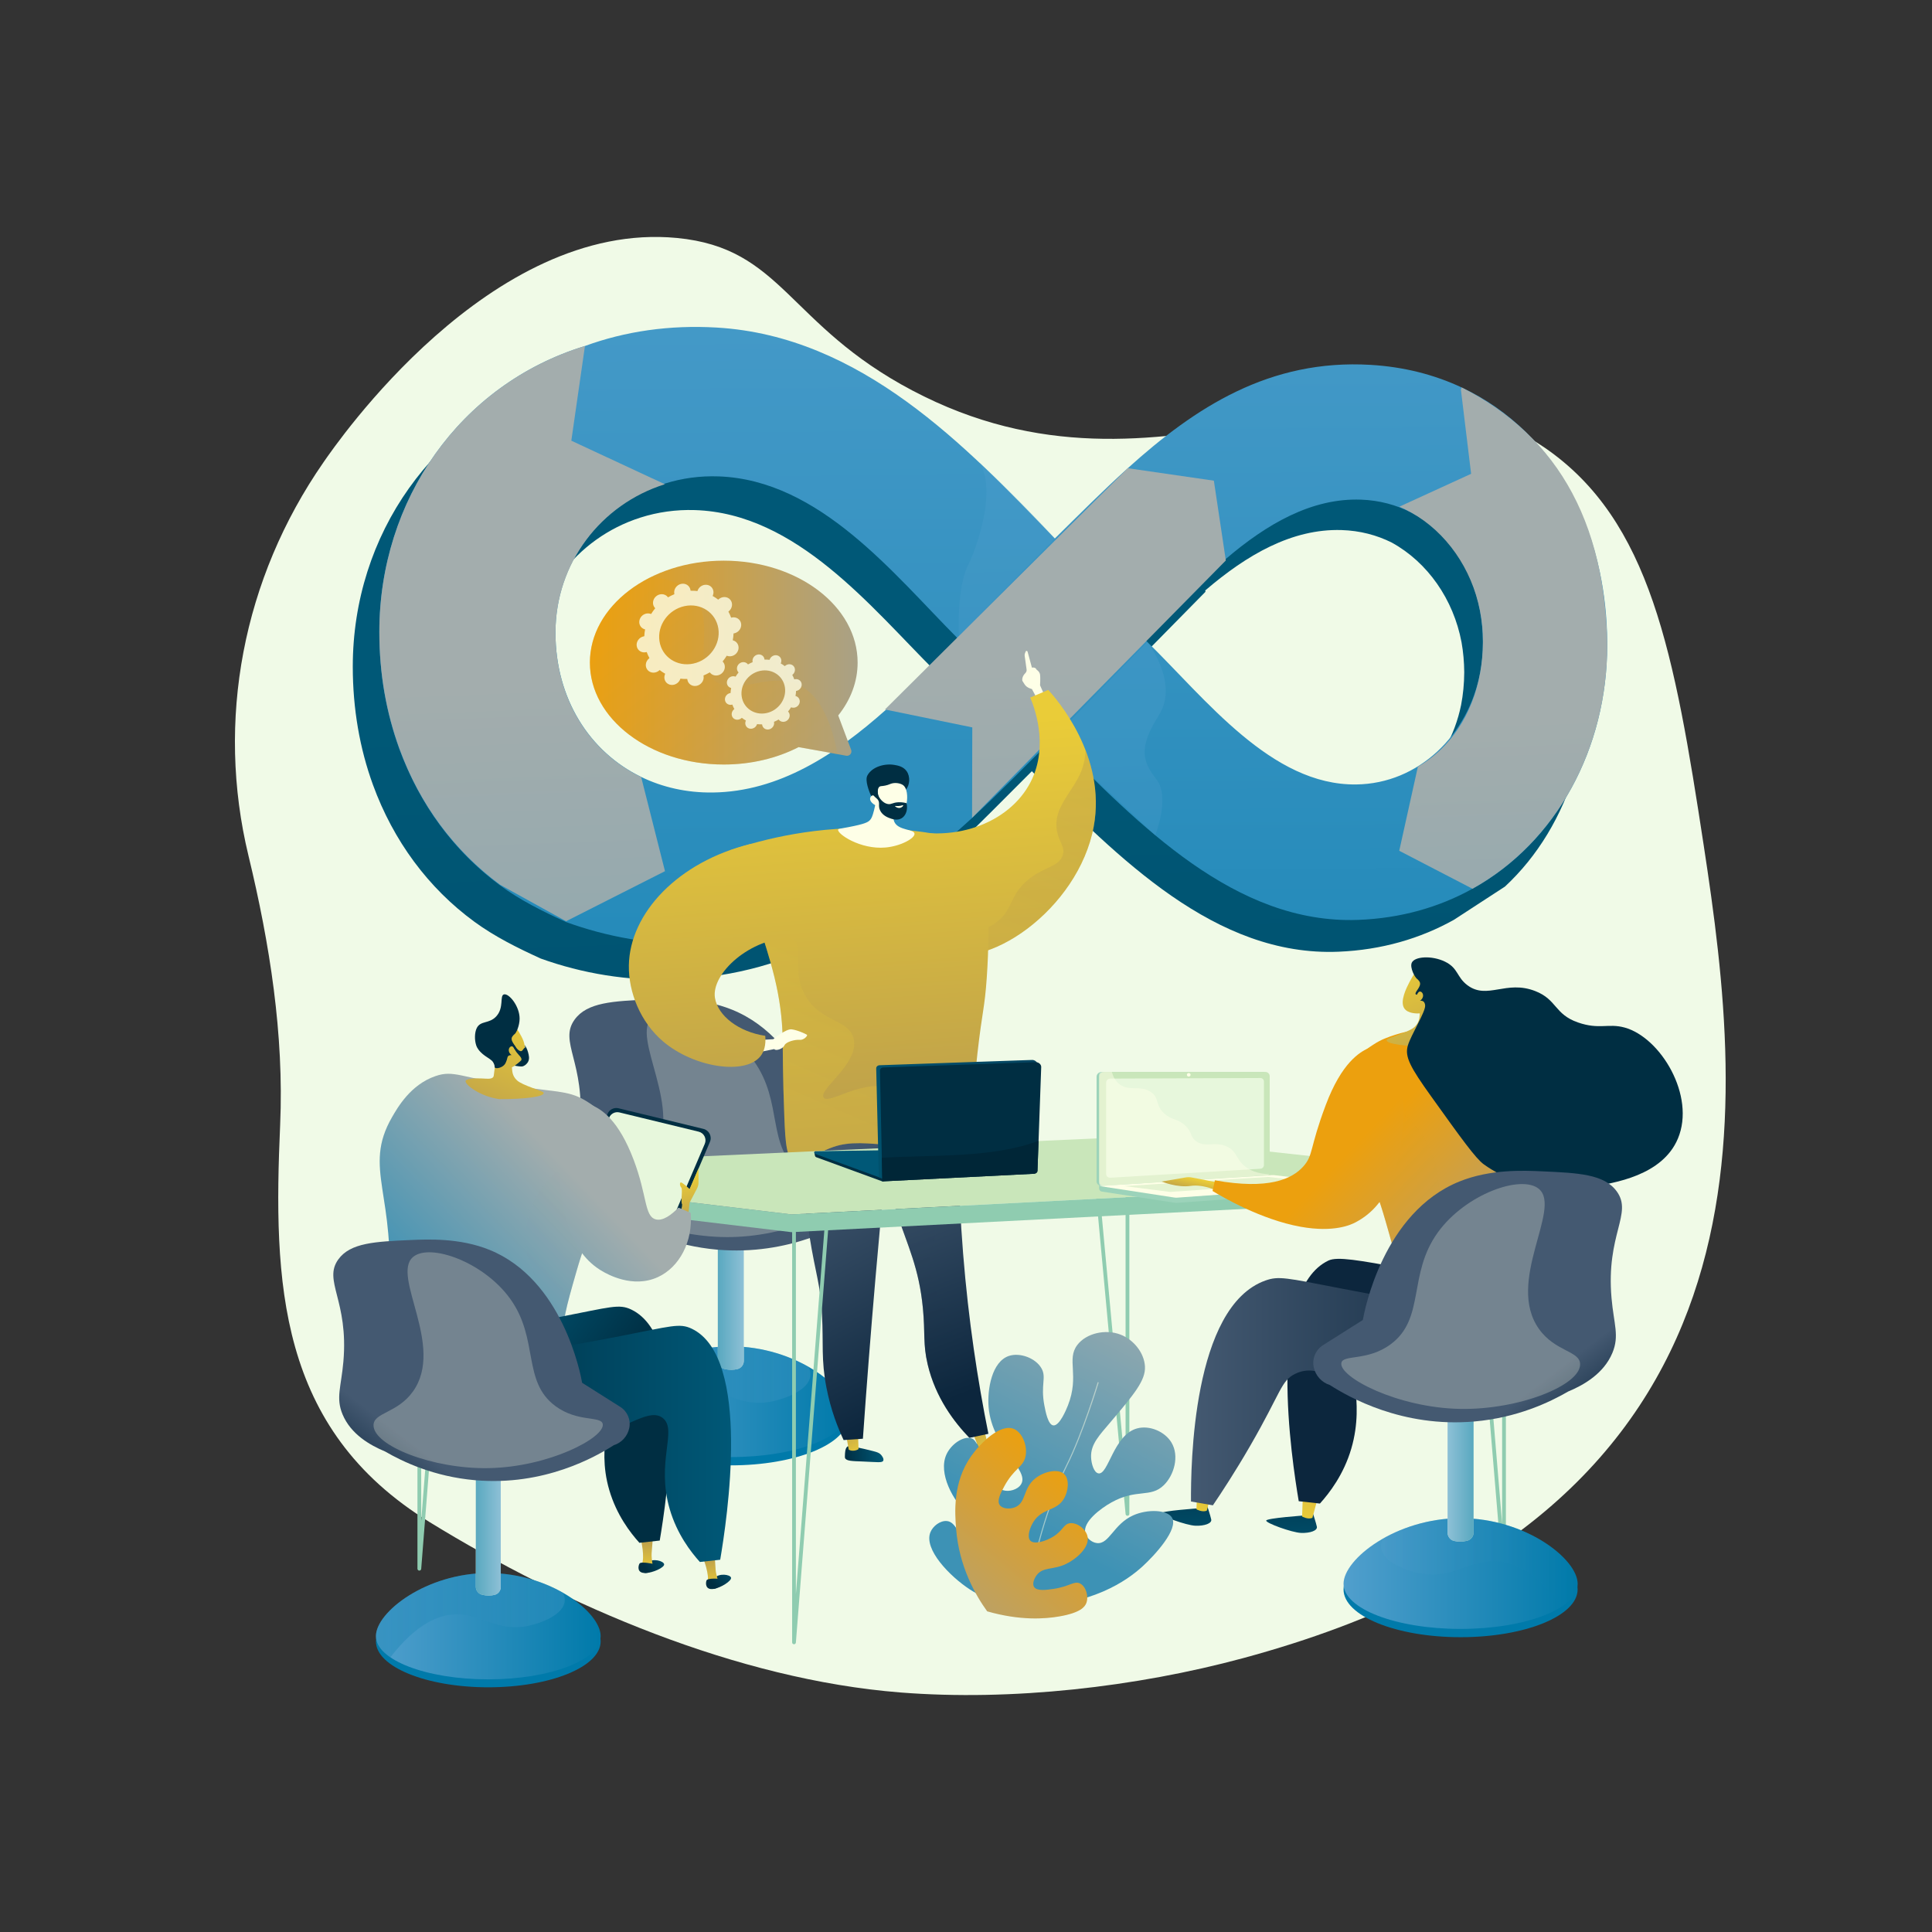 <?xml version="1.0" encoding="UTF-8"?><svg xmlns="http://www.w3.org/2000/svg" xmlns:xlink="http://www.w3.org/1999/xlink" viewBox="0 0 3710 3710"><rect x="0" y="0" width="3710" height="3710" fill="#333333" stroke="none"/><defs><style>.uuid-f56f0161-78e7-45e3-bf27-b27845929ec5{fill:url(#uuid-0b497bc1-ca35-45bd-96ef-c40ce142c0cb);}.uuid-f56f0161-78e7-45e3-bf27-b27845929ec5,.uuid-207f9449-e84f-4c0f-a091-39d7d452d57b,.uuid-0defbe85-3e04-4228-889a-24aa997b7067,.uuid-bd2ca2e1-3bd4-4760-babc-587805f5c0dd,.uuid-ec650bfb-1e4b-4168-a3c7-0a6cf9412c0d,.uuid-21fd772e-c0c1-4dce-9d16-0e69823ea218,.uuid-9b9bb8b2-8f3c-466f-84fe-742bcd96dcb6,.uuid-f7d19719-00f8-4bf5-9b52-4f18096e87dc,.uuid-e85c38b0-746a-496f-8fd9-6d80d72c4f09,.uuid-34242c2f-b0fc-43af-b3f2-844f199a9274,.uuid-736f2a1e-fef3-4702-bf6a-1bbdf3fb9817,.uuid-71fbd837-eb80-40bd-9b2c-3fb6a74f38a7,.uuid-05a5c3fd-0f74-4d94-8ff4-3f0a61f2ddf2,.uuid-1f916bd1-1e0d-43b9-98be-e9307d543a63,.uuid-abcee509-5d30-4b9b-87ae-9c36c42e97a0,.uuid-a39e0426-53f5-4aeb-a418-6541106b7927,.uuid-b339760e-ca58-42db-a97a-8f0baf10e3fa,.uuid-f886bc8b-83e5-41b4-9d00-51a33b586876,.uuid-2849ec25-e3ec-41fa-8303-26630c3e0c3d,.uuid-d84acd2c-481e-4e37-a0be-343d0324d11b,.uuid-8f2b7f83-8b32-4b3e-bb4d-8db1a9f50d49,.uuid-25e79fc5-dfc7-4d5a-8539-1a46fe0c53ff,.uuid-2f3ec187-e005-4af0-9d7e-d57f76a37b45,.uuid-f0d72c2a-2d61-47a8-b320-11f3e8cdc7b2,.uuid-4a350e4f-e86c-4024-8ef8-eb4cb399be41,.uuid-74b63b8f-08d3-448a-8562-f3edbd806034,.uuid-d7cc2c84-b33a-49b9-bd25-ec1f54f3c930,.uuid-57b135eb-a8e9-4a84-88ba-b37b2ee64c80,.uuid-cb068a54-b87e-49d7-9190-67212d4e48da,.uuid-672b81ca-ada8-4cef-83ce-cc78103782ab,.uuid-6c90cfd5-4642-4f24-9045-d09736887a57,.uuid-c7a0580b-bb2e-4069-a14d-0d9603c9c9b8,.uuid-e055ea07-27fe-4af6-a2af-2b23b153f129,.uuid-c4410de5-2555-4a60-a66f-a518cc97da14,.uuid-239c3086-faf1-4e58-bd78-9b4931568b74,.uuid-af5a8bcc-29b0-4420-8777-ac896e0a231f,.uuid-76a837c4-b1cc-4ab8-b341-0d71affacdf7,.uuid-a5d34862-a6d1-4a7d-b929-6fcb00a3bb2a,.uuid-5b808f6b-4b2c-4b87-b4a0-f0dd50b085bd,.uuid-e5b9a052-8c1b-4fc2-89e4-1232901a22af,.uuid-b9a9bf8e-b5f6-4035-810b-2a87515381d4,.uuid-6caf345d-47f3-47f0-b5a6-72554e2f4e48,.uuid-514f91b2-763b-4b3a-b378-3d2d222443d9,.uuid-0cfaffd5-b8ad-498b-be0f-8cf28f672c6a,.uuid-24155dee-30e8-468d-9105-6c5409c8fbf6,.uuid-d9ee3e28-ebb5-4bfb-96f9-36a1450bd0de,.uuid-1639810d-dd01-4f9e-a1c3-f0a59cf514ca,.uuid-df17276e-dde1-4546-b1d2-31a754c217ae,.uuid-a291cd3e-4053-4803-8b7e-169279d9242e,.uuid-38b0a5c2-b72f-4222-8e85-ba3d491aad46,.uuid-0243726c-dbad-4ee9-872e-c891ac6bab02,.uuid-84698eb1-04f2-4324-94ea-6daea5a203f4,.uuid-328bbdec-3d7e-4b27-b7f4-1339f3dacf07,.uuid-65b1e34d-5421-4d85-bbf5-071195b2e4a7,.uuid-61c88286-fff9-4da7-ab3d-c113d3c3bc82,.uuid-a58547bb-6989-4244-af1e-acec2f37fff2,.uuid-b9efac57-372b-4b1d-b10c-0e6088efb833,.uuid-47621e2b-51ec-49f8-9944-8b9a4425f26c,.uuid-4c2d6f50-6df4-46ac-aeb1-6c136e81a6ad,.uuid-bfc2048f-7c6c-4554-8c68-044eb4d93759,.uuid-bb09771a-ce0c-48e5-9ee5-c9634eaffd5b,.uuid-76d6e54a-27ae-49cd-a63f-fc1a1bf3d818,.uuid-8aee1b09-a6b7-429c-bff9-c171e40ff7f5,.uuid-470ee0bc-e51c-4de5-a4c1-03dcc2afcd3f,.uuid-7d13d07c-a26d-4dd7-8ed9-ed98ef35c6be,.uuid-fef2ec8b-f720-44b9-9ceb-a351ab5e2d4d,.uuid-1928ab85-1c9a-48f3-b7d5-591385dd5aac,.uuid-f0793d88-7595-4c6e-9261-acb66387d693,.uuid-869c04a0-c608-4873-ba11-18a2f7a30ddd,.uuid-7041f076-5704-4a38-9412-4b462d0d7de0,.uuid-70af847e-de31-4231-9c8f-a1709d2910a2,.uuid-47f764ff-6286-4903-bcbb-c82db4d5a886,.uuid-4f9a977b-cb84-4c6f-ae22-1155473e7bd2,.uuid-515c2e5a-ca3e-4a15-8b9a-fb734d72ad8e,.uuid-a545129f-1522-433f-bf71-43ed75715c3e,.uuid-4fc8f335-7a2b-4e37-9ee6-6cb8b24feb1b,.uuid-2615cb93-4f6f-44be-847a-2028fb553f17,.uuid-eb10332d-355e-4f86-876d-91af04c1535c,.uuid-4e0e1379-f424-41cc-8997-14497bee24fb{stroke-width:0px;}.uuid-207f9449-e84f-4c0f-a091-39d7d452d57b{fill:url(#uuid-12711e50-ec2e-493a-9e7b-ac8086bcac71);}.uuid-0defbe85-3e04-4228-889a-24aa997b7067{fill:url(#uuid-6b7e7ca0-ccc8-4f71-a8e1-da8485d531ef);}.uuid-bd2ca2e1-3bd4-4760-babc-587805f5c0dd{fill:url(#uuid-fcc2b54b-2a19-4d06-89b9-150b96996ca4);}.uuid-ec650bfb-1e4b-4168-a3c7-0a6cf9412c0d{fill:url(#uuid-389af8ab-6d31-458d-8160-8825ea47bd33);}.uuid-21fd772e-c0c1-4dce-9d16-0e69823ea218{fill:url(#uuid-dac833b3-c332-4e78-9c8d-25014da84c50);}.uuid-9b9bb8b2-8f3c-466f-84fe-742bcd96dcb6{fill:url(#uuid-ab6fb423-e8fa-495a-89c0-215d3924abbc);}.uuid-f7d19719-00f8-4bf5-9b52-4f18096e87dc,.uuid-76a837c4-b1cc-4ab8-b341-0d71affacdf7{fill:#c9e6ba;}.uuid-e85c38b0-746a-496f-8fd9-6d80d72c4f09{fill:url(#uuid-3a191f0c-9b68-434d-a645-13eb44f2c14f);}.uuid-34242c2f-b0fc-43af-b3f2-844f199a9274{fill:url(#uuid-4478d5f2-b33f-4847-88b0-ce30bf4c69c9);}.uuid-736f2a1e-fef3-4702-bf6a-1bbdf3fb9817{fill:#8fccb0;}.uuid-37e0a067-5bb6-48a4-bceb-db3557fc601f{isolation:isolate;}.uuid-71fbd837-eb80-40bd-9b2c-3fb6a74f38a7{opacity:.5;}.uuid-71fbd837-eb80-40bd-9b2c-3fb6a74f38a7,.uuid-25e79fc5-dfc7-4d5a-8539-1a46fe0c53ff,.uuid-514f91b2-763b-4b3a-b378-3d2d222443d9,.uuid-d9ee3e28-ebb5-4bfb-96f9-36a1450bd0de,.uuid-1639810d-dd01-4f9e-a1c3-f0a59cf514ca{fill:#feffe7;}.uuid-05a5c3fd-0f74-4d94-8ff4-3f0a61f2ddf2{fill:url(#uuid-18aefaac-9751-41dc-93bc-b4c79ba068a6);}.uuid-1f916bd1-1e0d-43b9-98be-e9307d543a63{fill:url(#uuid-2a1e43d9-aba6-4dd2-bb6f-e79e22543325);}.uuid-abcee509-5d30-4b9b-87ae-9c36c42e97a0{fill:#002637;}.uuid-a39e0426-53f5-4aeb-a418-6541106b7927{fill:url(#uuid-8dfb8574-5bde-43f5-ab40-8d2427c12f93);}.uuid-b339760e-ca58-42db-a97a-8f0baf10e3fa{fill:url(#uuid-8a4c0c6d-0e3f-44d5-be2d-032980d8d2e7);}.uuid-f886bc8b-83e5-41b4-9d00-51a33b586876{fill:url(#uuid-96905fc1-abc6-4a30-b4a3-dc8521761f7c);}.uuid-2849ec25-e3ec-41fa-8303-26630c3e0c3d{fill:url(#uuid-15658654-6147-4389-a285-7b427194263d);}.uuid-d84acd2c-481e-4e37-a0be-343d0324d11b{fill:url(#uuid-a9ba05a0-2d18-4325-a708-3d77b88eeed3);}.uuid-8f2b7f83-8b32-4b3e-bb4d-8db1a9f50d49{fill:url(#uuid-72fc6bb1-b003-42eb-99a7-b8742f776ff1);}.uuid-25e79fc5-dfc7-4d5a-8539-1a46fe0c53ff{opacity:.26;}.uuid-25e79fc5-dfc7-4d5a-8539-1a46fe0c53ff,.uuid-d9ee3e28-ebb5-4bfb-96f9-36a1450bd0de{mix-blend-mode:soft-light;}.uuid-2f3ec187-e005-4af0-9d7e-d57f76a37b45{fill:url(#uuid-5b877cd4-3a62-4585-bf51-a25f3569a1cb);}.uuid-2f3ec187-e005-4af0-9d7e-d57f76a37b45,.uuid-f0d72c2a-2d61-47a8-b320-11f3e8cdc7b2,.uuid-4a350e4f-e86c-4024-8ef8-eb4cb399be41,.uuid-d7cc2c84-b33a-49b9-bd25-ec1f54f3c930,.uuid-6c90cfd5-4642-4f24-9045-d09736887a57,.uuid-8aefaa0b-7375-4be1-9d2b-4a797ac5e6e4,.uuid-e5b9a052-8c1b-4fc2-89e4-1232901a22af,.uuid-65b1e34d-5421-4d85-bbf5-071195b2e4a7,.uuid-a58547bb-6989-4244-af1e-acec2f37fff2,.uuid-b9efac57-372b-4b1d-b10c-0e6088efb833,.uuid-bfc2048f-7c6c-4554-8c68-044eb4d93759,.uuid-1928ab85-1c9a-48f3-b7d5-591385dd5aac,.uuid-70af847e-de31-4231-9c8f-a1709d2910a2,.uuid-515c2e5a-ca3e-4a15-8b9a-fb734d72ad8e{mix-blend-mode:multiply;}.uuid-2f3ec187-e005-4af0-9d7e-d57f76a37b45,.uuid-4a350e4f-e86c-4024-8ef8-eb4cb399be41,.uuid-d7cc2c84-b33a-49b9-bd25-ec1f54f3c930,.uuid-6c90cfd5-4642-4f24-9045-d09736887a57,.uuid-8aefaa0b-7375-4be1-9d2b-4a797ac5e6e4,.uuid-e5b9a052-8c1b-4fc2-89e4-1232901a22af,.uuid-a58547bb-6989-4244-af1e-acec2f37fff2,.uuid-bfc2048f-7c6c-4554-8c68-044eb4d93759,.uuid-1928ab85-1c9a-48f3-b7d5-591385dd5aac,.uuid-70af847e-de31-4231-9c8f-a1709d2910a2,.uuid-515c2e5a-ca3e-4a15-8b9a-fb734d72ad8e{opacity:.3;}.uuid-f0d72c2a-2d61-47a8-b320-11f3e8cdc7b2{fill:url(#uuid-07da32b7-0bde-4af7-90d4-af960e1c0a06);}.uuid-f0d72c2a-2d61-47a8-b320-11f3e8cdc7b2,.uuid-65b1e34d-5421-4d85-bbf5-071195b2e4a7,.uuid-b9efac57-372b-4b1d-b10c-0e6088efb833{opacity:.65;}.uuid-4a350e4f-e86c-4024-8ef8-eb4cb399be41{fill:url(#uuid-b12b5f65-2844-498c-b387-4cb4c810f4eb);}.uuid-74b63b8f-08d3-448a-8562-f3edbd806034{fill:url(#uuid-f148801c-eb3b-4db5-8c88-882cc6465c2a);}.uuid-d7cc2c84-b33a-49b9-bd25-ec1f54f3c930{fill:url(#uuid-2b746ba0-958a-4e38-86ec-06fbfd784de0);}.uuid-57b135eb-a8e9-4a84-88ba-b37b2ee64c80{fill:url(#uuid-ddc66951-393b-4331-b3b4-b20fc0d568b9);}.uuid-cb068a54-b87e-49d7-9190-67212d4e48da{fill:url(#uuid-99b27464-ea60-438e-8b97-0a379244ddee);}.uuid-672b81ca-ada8-4cef-83ce-cc78103782ab{fill:url(#uuid-c962af5b-bca7-409d-867c-0efe6f7ec2fc);}.uuid-6c90cfd5-4642-4f24-9045-d09736887a57{fill:url(#uuid-68627563-741d-4a5b-b0f0-7846e8fb2c40);}.uuid-c7a0580b-bb2e-4069-a14d-0d9603c9c9b8{fill:url(#uuid-92f4a232-53c2-4ec4-aae4-8bf19751ac3e);}.uuid-e055ea07-27fe-4af6-a2af-2b23b153f129{fill:url(#uuid-69e27fe9-6085-44fc-9a0f-9ee0bb5395b0);}.uuid-c4410de5-2555-4a60-a66f-a518cc97da14{fill:url(#uuid-d50a081a-2f30-45c0-a490-71c2e40e77bd);}.uuid-239c3086-faf1-4e58-bd78-9b4931568b74{fill:url(#uuid-7d254e7b-e1e1-4216-ba4f-61f6dca78acc);}.uuid-af5a8bcc-29b0-4420-8777-ac896e0a231f{fill:#002e42;}.uuid-76a837c4-b1cc-4ab8-b341-0d71affacdf7{opacity:.47;}.uuid-a5d34862-a6d1-4a7d-b929-6fcb00a3bb2a{fill:url(#uuid-1e05eb60-f8d8-4d4c-8e2c-b94fc3366a26);}.uuid-5b808f6b-4b2c-4b87-b4a0-f0dd50b085bd{fill:url(#uuid-f53bd6fd-0cb3-4984-84f3-db5657f2fa83);}.uuid-e5b9a052-8c1b-4fc2-89e4-1232901a22af{fill:url(#uuid-51d2b44f-1465-43aa-934b-8023bbe623c4);}.uuid-b9a9bf8e-b5f6-4035-810b-2a87515381d4{fill:url(#uuid-44359310-da2d-4073-bb54-481ae88808a3);}.uuid-6caf345d-47f3-47f0-b5a6-72554e2f4e48{fill:url(#uuid-c5a14647-9950-43bc-993f-166dd4436a7f);}.uuid-0cfaffd5-b8ad-498b-be0f-8cf28f672c6a{fill:url(#uuid-4aa5b9ae-ee6f-43fa-8992-c4c01415ac86);}.uuid-24155dee-30e8-468d-9105-6c5409c8fbf6{fill:#e7f7dc;}.uuid-d9ee3e28-ebb5-4bfb-96f9-36a1450bd0de{opacity:.48;}.uuid-1639810d-dd01-4f9e-a1c3-f0a59cf514ca{opacity:.8;}.uuid-df17276e-dde1-4546-b1d2-31a754c217ae{fill:url(#uuid-970089e4-faca-4fe9-b7b5-a19d4170bb27);}.uuid-a291cd3e-4053-4803-8b7e-169279d9242e{fill:url(#uuid-b2ff9568-0267-4721-86f9-e8475fb24a0c);}.uuid-38b0a5c2-b72f-4222-8e85-ba3d491aad46{fill:url(#uuid-fb8e9282-17f9-488f-8c5e-466052d34d09);}.uuid-0243726c-dbad-4ee9-872e-c891ac6bab02{fill:url(#uuid-cfeb8933-1a3c-4731-b9b0-034a717bab63);}.uuid-84698eb1-04f2-4324-94ea-6daea5a203f4{fill:url(#uuid-678c73d1-7a62-4cf8-acce-213b57847c5c);}.uuid-328bbdec-3d7e-4b27-b7f4-1339f3dacf07{fill:url(#uuid-98b6eb70-700e-4b14-ad6c-a0eb556f53dd);}.uuid-65b1e34d-5421-4d85-bbf5-071195b2e4a7{fill:url(#uuid-adf9769c-6330-432f-ba39-84c6067d1a38);}.uuid-61c88286-fff9-4da7-ab3d-c113d3c3bc82{fill:url(#uuid-234f4de6-f185-4898-9abf-531987a4ab6e);}.uuid-a58547bb-6989-4244-af1e-acec2f37fff2{fill:url(#uuid-907b6e85-29b1-4daf-97c2-115e12ff0d51);}.uuid-b9efac57-372b-4b1d-b10c-0e6088efb833{fill:url(#uuid-2b6dc60d-2299-40b0-a189-7069081d3e19);}.uuid-47621e2b-51ec-49f8-9944-8b9a4425f26c{fill:url(#uuid-f2552da5-9767-4744-8942-b19e9105d1ce);}.uuid-4c2d6f50-6df4-46ac-aeb1-6c136e81a6ad{fill:url(#uuid-bdad54c4-3ad0-4126-a2d7-d13975fad88b);}.uuid-bfc2048f-7c6c-4554-8c68-044eb4d93759{fill:url(#uuid-68929835-1a8f-4759-ad6f-dd4bf334c79f);}.uuid-bb09771a-ce0c-48e5-9ee5-c9634eaffd5b{fill:url(#uuid-75a09548-0bed-4cb5-b746-fbfc067d66b2);}.uuid-76d6e54a-27ae-49cd-a63f-fc1a1bf3d818{fill:url(#uuid-1081c790-db1a-43e3-9186-1a69699f3d1c);}.uuid-8aee1b09-a6b7-429c-bff9-c171e40ff7f5{fill:url(#uuid-d45b89a4-1301-4002-b0cc-9e84e5362ae1);}.uuid-470ee0bc-e51c-4de5-a4c1-03dcc2afcd3f{fill:#f0fae7;}.uuid-7d13d07c-a26d-4dd7-8ed9-ed98ef35c6be{fill:url(#uuid-4edb3ba9-af98-4e16-a1b2-2d72825284c8);}.uuid-fef2ec8b-f720-44b9-9ceb-a351ab5e2d4d{fill:url(#uuid-0b6dd185-8377-49be-b5e4-13839e9ac908);}.uuid-1928ab85-1c9a-48f3-b7d5-591385dd5aac{fill:url(#uuid-20e0b923-5abc-4c9c-b027-c5a83ce654ef);}.uuid-f0793d88-7595-4c6e-9261-acb66387d693{fill:url(#uuid-113df693-632e-4ed2-9615-1162ca43857c);}.uuid-869c04a0-c608-4873-ba11-18a2f7a30ddd{fill:url(#uuid-6f2bdbf7-342e-45de-803c-f2245263b511);}.uuid-7041f076-5704-4a38-9412-4b462d0d7de0{fill:#005877;}.uuid-70af847e-de31-4231-9c8f-a1709d2910a2{fill:url(#uuid-0567222a-328b-48b2-8747-9918ec3baaf1);}.uuid-47f764ff-6286-4903-bcbb-c82db4d5a886{fill:url(#uuid-3807d279-189e-43a0-9de5-c7e9ce997890);}.uuid-4f9a977b-cb84-4c6f-ae22-1155473e7bd2{fill:url(#uuid-dd4b6dbb-e96b-4554-9685-c522b57893a5);}.uuid-515c2e5a-ca3e-4a15-8b9a-fb734d72ad8e{fill:url(#uuid-a8a5186e-0811-45e1-9e89-9567a122f866);}.uuid-a545129f-1522-433f-bf71-43ed75715c3e{fill:url(#uuid-14e1710f-e008-46ca-9fbe-8df82b998b5f);}.uuid-4fc8f335-7a2b-4e37-9ee6-6cb8b24feb1b{fill:url(#uuid-52cc3ae9-ee56-458b-baa3-c22b7baf81b5);}.uuid-2615cb93-4f6f-44be-847a-2028fb553f17{fill:url(#uuid-5c6f1e30-b781-426e-bec2-710e94ebae35);}.uuid-eb10332d-355e-4f86-876d-91af04c1535c{fill:url(#uuid-ea82a26c-0864-42b1-8794-d086efc9cde3);}.uuid-4e0e1379-f424-41cc-8997-14497bee24fb{fill:#9cd3ba;}</style><linearGradient id="uuid-4aa5b9ae-ee6f-43fa-8992-c4c01415ac86" x1="1866.186" y1="1324.858" x2="2083.038" y2="6890.669" gradientUnits="userSpaceOnUse"><stop offset="0" stop-color="#005877"/><stop offset=".996" stop-color="#002e42"/></linearGradient><linearGradient id="uuid-12711e50-ec2e-493a-9e7b-ac8086bcac71" x1="1899.915" y1="107.927" x2="1920.921" y2="3248.811" gradientUnits="userSpaceOnUse"><stop offset="0" stop-color="#519fcd"/><stop offset=".996" stop-color="#007aaa"/></linearGradient><linearGradient id="uuid-a9ba05a0-2d18-4325-a708-3d77b88eeed3" x1="1011.241" y1="1301.062" x2="1140.306" y2="4613.683" gradientUnits="userSpaceOnUse"><stop offset=".004" stop-color="#a3adad"/><stop offset="1" stop-color="#3d92b5"/></linearGradient><linearGradient id="uuid-5c6f1e30-b781-426e-bec2-710e94ebae35" x1="2884.211" y1="1369.84" x2="2996.429" y2="4250.079" xlink:href="#uuid-a9ba05a0-2d18-4325-a708-3d77b88eeed3"/><linearGradient id="uuid-dac833b3-c332-4e78-9c8d-25014da84c50" x1="2028.585" y1="1269.114" x2="2148.469" y2="4346.083" xlink:href="#uuid-a9ba05a0-2d18-4325-a708-3d77b88eeed3"/><linearGradient id="uuid-b12b5f65-2844-498c-b387-4cb4c810f4eb" x1="1931.18" y1="1069.257" x2="1991.52" y2="2617.964" xlink:href="#uuid-12711e50-ec2e-493a-9e7b-ac8086bcac71"/><linearGradient id="uuid-a8a5186e-0811-45e1-9e89-9567a122f866" x1="2132.358" y1="1440.906" x2="2199.899" y2="3174.434" xlink:href="#uuid-12711e50-ec2e-493a-9e7b-ac8086bcac71"/><linearGradient id="uuid-113df693-632e-4ed2-9615-1162ca43857c" x1="1306.088" y1="2250.031" x2="1393.213" y2="2672.844" xlink:href="#uuid-12711e50-ec2e-493a-9e7b-ac8086bcac71"/><linearGradient id="uuid-6b7e7ca0-ccc8-4f71-a8e1-da8485d531ef" x1="1178.631" y1="2691.697" x2="1628.132" y2="2691.697" xlink:href="#uuid-12711e50-ec2e-493a-9e7b-ac8086bcac71"/><linearGradient id="uuid-0567222a-328b-48b2-8747-9918ec3baaf1" x1="-2935.641" y1="2669.648" x2="-2557.943" y2="2669.648" gradientTransform="translate(-1379.312) rotate(-180) scale(1 -1)" xlink:href="#uuid-12711e50-ec2e-493a-9e7b-ac8086bcac71"/><linearGradient id="uuid-adf9769c-6330-432f-ba39-84c6067d1a38" x1="-2807.682" y1="2495.091" x2="-2757.705" y2="2495.091" gradientTransform="translate(-1379.312) rotate(-180) scale(1 -1)" xlink:href="#uuid-12711e50-ec2e-493a-9e7b-ac8086bcac71"/><linearGradient id="uuid-fb8e9282-17f9-488f-8c5e-466052d34d09" x1="-2534.599" y1="2441.947" x2="-2626.227" y2="2322.552" gradientTransform="translate(-1379.312) rotate(-180) scale(1 -1)" gradientUnits="userSpaceOnUse"><stop offset="0" stop-color="#0c263d"/><stop offset="1" stop-color="#445971"/></linearGradient><linearGradient id="uuid-970089e4-faca-4fe9-b7b5-a19d4170bb27" x1="1896.722" y1="1385.067" x2="1962.92" y2="2333.908" gradientUnits="userSpaceOnUse"><stop offset="0" stop-color="#eacc38"/><stop offset=".996" stop-color="#b19450"/></linearGradient><linearGradient id="uuid-c962af5b-bca7-409d-867c-0efe6f7ec2fc" x1="-362.873" y1="2931.47" x2="-289.506" y2="2931.47" gradientTransform="translate(1070.933 -98.01) rotate(174.854) scale(1 -1)" xlink:href="#uuid-4aa5b9ae-ee6f-43fa-8992-c4c01415ac86"/><linearGradient id="uuid-1e05eb60-f8d8-4d4c-8e2c-b94fc3366a26" x1="-916.334" y1="2871.123" x2="-884.145" y2="2804.499" gradientTransform="translate(540.001 -8.473) rotate(176.021) scale(1 -1)" xlink:href="#uuid-970089e4-faca-4fe9-b7b5-a19d4170bb27"/><linearGradient id="uuid-f2552da5-9767-4744-8942-b19e9105d1ce" x1="-20.073" y1="2987.233" x2="57.875" y2="2987.233" gradientTransform="translate(1291.422 -137.58) rotate(167.684) scale(1 -1)" xlink:href="#uuid-4aa5b9ae-ee6f-43fa-8992-c4c01415ac86"/><linearGradient id="uuid-b2ff9568-0267-4721-86f9-e8475fb24a0c" x1="-572.283" y1="2951.167" x2="-539.413" y2="2883.133" gradientTransform="translate(906.053 -50.558) rotate(171.645) scale(1 -1)" xlink:href="#uuid-970089e4-faca-4fe9-b7b5-a19d4170bb27"/><linearGradient id="uuid-8dfb8574-5bde-43f5-ab40-8d2427c12f93" x1="2602.672" y1="2490.098" x2="2394.771" y2="2021.439" gradientTransform="translate(-536.892 23.265) rotate(3.055)" xlink:href="#uuid-fb8e9282-17f9-488f-8c5e-466052d34d09"/><linearGradient id="uuid-51d2b44f-1465-43aa-934b-8023bbe623c4" x1="2570.431" y1="2504.4" x2="2362.53" y2="2035.741" gradientTransform="translate(-536.892 23.265) rotate(3.055)" xlink:href="#uuid-fb8e9282-17f9-488f-8c5e-466052d34d09"/><linearGradient id="uuid-dd4b6dbb-e96b-4554-9685-c522b57893a5" x1="1399.063" y1="2764.344" x2="1191.156" y2="2295.673" gradientTransform="translate(224.838 13.955) rotate(-3.979)" xlink:href="#uuid-fb8e9282-17f9-488f-8c5e-466052d34d09"/><linearGradient id="uuid-68929835-1a8f-4759-ad6f-dd4bf334c79f" x1="1653.055" y1="2343.427" x2="2020.04" y2="1495.468" xlink:href="#uuid-970089e4-faca-4fe9-b7b5-a19d4170bb27"/><linearGradient id="uuid-3807d279-189e-43a0-9de5-c7e9ce997890" x1="1629.767" y1="1403.692" x2="1695.965" y2="2352.531" xlink:href="#uuid-970089e4-faca-4fe9-b7b5-a19d4170bb27"/><linearGradient id="uuid-20e0b923-5abc-4c9c-b027-c5a83ce654ef" x1="1591.451" y1="2159.644" x2="1909.336" y2="1425.136" xlink:href="#uuid-970089e4-faca-4fe9-b7b5-a19d4170bb27"/><linearGradient id="uuid-14e1710f-e008-46ca-9fbe-8df82b998b5f" x1="1337.419" y1="1424.089" x2="1403.617" y2="2372.928" xlink:href="#uuid-970089e4-faca-4fe9-b7b5-a19d4170bb27"/><linearGradient id="uuid-d50a081a-2f30-45c0-a490-71c2e40e77bd" x1="3097.095" y1="2807.405" x2="3113.312" y2="3013.802" gradientTransform="translate(-626.263)" gradientUnits="userSpaceOnUse"><stop offset=".004" stop-color="#002e42"/><stop offset="1" stop-color="#005877"/></linearGradient><linearGradient id="uuid-72fc6bb1-b003-42eb-99a7-b8742f776ff1" x1="3111.092" y1="2381.15" x2="3107.687" y2="2134.284" gradientTransform="translate(-149.261 43.282) rotate(9.846)" xlink:href="#uuid-970089e4-faca-4fe9-b7b5-a19d4170bb27"/><linearGradient id="uuid-678c73d1-7a62-4cf8-acce-213b57847c5c" x1="2894.26" y1="2793.602" x2="2910.477" y2="3000" xlink:href="#uuid-d50a081a-2f30-45c0-a490-71c2e40e77bd"/><linearGradient id="uuid-c5a14647-9950-43bc-993f-166dd4436a7f" x1="2908.889" y1="2402.233" x2="2905.484" y2="2155.369" gradientTransform="translate(-149.261 43.282) rotate(9.846)" xlink:href="#uuid-970089e4-faca-4fe9-b7b5-a19d4170bb27"/><linearGradient id="uuid-4edb3ba9-af98-4e16-a1b2-2d72825284c8" x1="2874.451" y1="2369.129" x2="2781.846" y2="2506.908" gradientUnits="userSpaceOnUse"><stop offset="0" stop-color="#445971"/><stop offset="1" stop-color="#0c263d"/></linearGradient><linearGradient id="uuid-6f2bdbf7-342e-45de-803c-f2245263b511" x1="2287.028" y1="2672.495" x2="2951.624" y2="2672.495" xlink:href="#uuid-4edb3ba9-af98-4e16-a1b2-2d72825284c8"/><linearGradient id="uuid-f53bd6fd-0cb3-4984-84f3-db5657f2fa83" x1="2642.407" y1="2173.75" x2="2938.221" y2="2456.218" gradientUnits="userSpaceOnUse"><stop offset="0" stop-color="#eca00e"/><stop offset="1" stop-color="#a9a186"/></linearGradient><linearGradient id="uuid-bdad54c4-3ad0-4126-a2d7-d13975fad88b" x1="2288.675" y1="2262.551" x2="2281.932" y2="2293.335" xlink:href="#uuid-970089e4-faca-4fe9-b7b5-a19d4170bb27"/><linearGradient id="uuid-cfeb8933-1a3c-4731-b9b0-034a717bab63" x1="7363.562" y1="847.697" x2="7548.05" y2="1079.806" gradientTransform="translate(-4216.387 -868.704) rotate(14.927)" xlink:href="#uuid-970089e4-faca-4fe9-b7b5-a19d4170bb27"/><linearGradient id="uuid-2a1e43d9-aba6-4dd2-bb6f-e79e22543325" x1="7372.393" y1="836.016" x2="7578.374" y2="1095.165" gradientTransform="translate(-4216.387 -868.704) rotate(14.927)" xlink:href="#uuid-970089e4-faca-4fe9-b7b5-a19d4170bb27"/><linearGradient id="uuid-907b6e85-29b1-4daf-97c2-115e12ff0d51" x1="2561.463" y1="2258.474" x2="2857.206" y2="2540.875" xlink:href="#uuid-f53bd6fd-0cb3-4984-84f3-db5657f2fa83"/><linearGradient id="uuid-f148801c-eb3b-4db5-8c88-882cc6465c2a" x1="2574.759" y1="2225.347" x2="2910.254" y2="2545.707" xlink:href="#uuid-f53bd6fd-0cb3-4984-84f3-db5657f2fa83"/><linearGradient id="uuid-ab6fb423-e8fa-495a-89c0-215d3924abbc" x1="2585.136" y1="1986.471" x2="2672.26" y2="2409.284" xlink:href="#uuid-12711e50-ec2e-493a-9e7b-ac8086bcac71"/><linearGradient id="uuid-96905fc1-abc6-4a30-b4a3-dc8521761f7c" x1="2579.984" y1="3021.68" x2="3029.485" y2="3021.68" xlink:href="#uuid-12711e50-ec2e-493a-9e7b-ac8086bcac71"/><linearGradient id="uuid-2b746ba0-958a-4e38-86ec-06fbfd784de0" x1="2726.116" y1="2999.631" x2="3103.815" y2="2999.631" gradientTransform="translate(-74.329)" xlink:href="#uuid-12711e50-ec2e-493a-9e7b-ac8086bcac71"/><linearGradient id="uuid-07da32b7-0bde-4af7-90d4-af960e1c0a06" x1="2854.075" y1="2825.073" x2="2904.052" y2="2825.073" gradientTransform="translate(-74.329)" xlink:href="#uuid-12711e50-ec2e-493a-9e7b-ac8086bcac71"/><linearGradient id="uuid-99b27464-ea60-438e-8b97-0a379244ddee" x1="3127.159" y1="2771.929" x2="3035.531" y2="2652.535" gradientTransform="translate(-74.329)" xlink:href="#uuid-fb8e9282-17f9-488f-8c5e-466052d34d09"/><linearGradient id="uuid-98b6eb70-700e-4b14-ad6c-a0eb556f53dd" x1="-676.19" y1="2899.547" x2="-636.027" y2="2935.271" gradientTransform="translate(1022.993 19.787) rotate(-171.953) scale(1 -1)" xlink:href="#uuid-4aa5b9ae-ee6f-43fa-8992-c4c01415ac86"/><linearGradient id="uuid-15658654-6147-4389-a285-7b427194263d" x1="129.688" y1="3501.368" x2="129.688" y2="3431.402" gradientTransform="translate(1199.546 -488.417) rotate(177.146) scale(1 -1)" xlink:href="#uuid-970089e4-faca-4fe9-b7b5-a19d4170bb27"/><linearGradient id="uuid-d45b89a4-1301-4002-b0cc-9e84e5362ae1" x1="-672.152" y1="2895.008" x2="-631.99" y2="2930.733" gradientTransform="translate(1022.993 19.787) rotate(-171.953) scale(1 -1)" xlink:href="#uuid-4aa5b9ae-ee6f-43fa-8992-c4c01415ac86"/><linearGradient id="uuid-8a4c0c6d-0e3f-44d5-be2d-032980d8d2e7" x1="281.207" y1="3009.826" x2="321.371" y2="3045.552" gradientTransform="translate(1693.594) rotate(-180) scale(1 -1)" xlink:href="#uuid-4aa5b9ae-ee6f-43fa-8992-c4c01415ac86"/><linearGradient id="uuid-4478d5f2-b33f-4847-88b0-ce30bf4c69c9" x1="1190.27" y1="3386.347" x2="1190.27" y2="3316.378" gradientTransform="translate(1887.836 -504.466) rotate(168.896) scale(1 -1)" xlink:href="#uuid-970089e4-faca-4fe9-b7b5-a19d4170bb27"/><linearGradient id="uuid-ddc66951-393b-4331-b3b4-b20fc0d568b9" x1="285.245" y1="3005.288" x2="325.409" y2="3041.013" gradientTransform="translate(1693.594) rotate(-180) scale(1 -1)" xlink:href="#uuid-4aa5b9ae-ee6f-43fa-8992-c4c01415ac86"/><linearGradient id="uuid-ea82a26c-0864-42b1-8794-d086efc9cde3" x1="-2234.579" y1="2258.881" x2="-2259.128" y2="2370.953" gradientTransform="translate(-915.485) rotate(-180) scale(1 -1)" xlink:href="#uuid-970089e4-faca-4fe9-b7b5-a19d4170bb27"/><linearGradient id="uuid-0b497bc1-ca35-45bd-96ef-c40ce142c0cb" x1="-2012.755" y1="2249.24" x2="-1728.841" y2="2520.346" gradientTransform="translate(-915.485) rotate(-180) scale(1 -1)" xlink:href="#uuid-a9ba05a0-2d18-4325-a708-3d77b88eeed3"/><linearGradient id="uuid-52cc3ae9-ee56-458b-baa3-c22b7baf81b5" x1="2924.359" y1="2142.327" x2="3101.466" y2="2365.15" gradientTransform="translate(3300.901 -868.704) rotate(165.073) scale(1 -1)" xlink:href="#uuid-970089e4-faca-4fe9-b7b5-a19d4170bb27"/><linearGradient id="uuid-234f4de6-f185-4898-9abf-531987a4ab6e" x1="2932.836" y1="2131.111" x2="3130.578" y2="2379.896" gradientTransform="translate(3300.901 -868.704) rotate(165.073) scale(1 -1)" xlink:href="#uuid-970089e4-faca-4fe9-b7b5-a19d4170bb27"/><linearGradient id="uuid-5b877cd4-3a62-4585-bf51-a25f3569a1cb" x1="-2117.567" y1="2359.004" x2="-1833.652" y2="2630.11" gradientTransform="translate(-915.485) rotate(-180) scale(1 -1)" xlink:href="#uuid-a9ba05a0-2d18-4325-a708-3d77b88eeed3"/><linearGradient id="uuid-92f4a232-53c2-4ec4-aae4-8bf19751ac3e" x1="-2075.128" y1="2314.559" x2="-1791.213" y2="2585.666" gradientTransform="translate(-915.485) rotate(-180) scale(1 -1)" xlink:href="#uuid-a9ba05a0-2d18-4325-a708-3d77b88eeed3"/><linearGradient id="uuid-75a09548-0bed-4cb5-b746-fbfc067d66b2" x1="-1817.413" y1="2569.135" x2="-2050.147" y2="2735.374" gradientTransform="translate(-915.485) rotate(-180) scale(1 -1)" xlink:href="#uuid-4aa5b9ae-ee6f-43fa-8992-c4c01415ac86"/><linearGradient id="uuid-3a191f0c-9b68-434d-a645-13eb44f2c14f" x1="-2319.363" y1="2772.695" x2="-1743.011" y2="2772.695" gradientTransform="translate(-915.485) rotate(-180) scale(1 -1)" xlink:href="#uuid-4aa5b9ae-ee6f-43fa-8992-c4c01415ac86"/><linearGradient id="uuid-18aefaac-9751-41dc-93bc-b4c79ba068a6" x1="774.363" y1="2359.599" x2="861.488" y2="2782.413" xlink:href="#uuid-12711e50-ec2e-493a-9e7b-ac8086bcac71"/><linearGradient id="uuid-7d254e7b-e1e1-4216-ba4f-61f6dca78acc" x1="721.895" y1="3122.778" x2="1153.418" y2="3122.778" xlink:href="#uuid-12711e50-ec2e-493a-9e7b-ac8086bcac71"/><linearGradient id="uuid-68627563-741d-4a5b-b0f0-7846e8fb2c40" x1="-2463.799" y1="3101.61" x2="-2101.207" y2="3101.61" gradientTransform="translate(-1379.312) rotate(-180) scale(1 -1)" xlink:href="#uuid-12711e50-ec2e-493a-9e7b-ac8086bcac71"/><linearGradient id="uuid-2b6dc60d-2299-40b0-a189-7069081d3e19" x1="-2340.957" y1="2934.035" x2="-2292.979" y2="2934.035" gradientTransform="translate(-1379.312) rotate(-180) scale(1 -1)" xlink:href="#uuid-12711e50-ec2e-493a-9e7b-ac8086bcac71"/><linearGradient id="uuid-0b6dd185-8377-49be-b5e4-13839e9ac908" x1="-2078.796" y1="2883.016" x2="-2166.759" y2="2768.397" xlink:href="#uuid-fb8e9282-17f9-488f-8c5e-466052d34d09"/><linearGradient id="uuid-fcc2b54b-2a19-4d06-89b9-150b96996ca4" x1="1242.45" y1="2255.864" x2="1559.854" y2="2255.864" gradientTransform="translate(303.368 -18.483) rotate(-3.503)" gradientUnits="userSpaceOnUse"><stop offset="0" stop-color="#00516d"/><stop offset=".996" stop-color="#064561"/></linearGradient><linearGradient id="uuid-389af8ab-6d31-458d-8160-8825ea47bd33" x1="1612.705" y1="1272.357" x2="2126.843" y2="1272.357" gradientTransform="translate(-479.957)" xlink:href="#uuid-f53bd6fd-0cb3-4984-84f3-db5657f2fa83"/><linearGradient id="uuid-1081c790-db1a-43e3-9186-1a69699f3d1c" x1="1680.567" y1="1137.11" x2="2126.728" y2="1724.695" gradientTransform="translate(-479.957)" xlink:href="#uuid-f53bd6fd-0cb3-4984-84f3-db5657f2fa83"/><linearGradient id="uuid-44359310-da2d-4073-bb54-481ae88808a3" x1="2239.639" y1="2472.295" x2="1990.756" y2="2947.205" xlink:href="#uuid-a9ba05a0-2d18-4325-a708-3d77b88eeed3"/><linearGradient id="uuid-69e27fe9-6085-44fc-9a0f-9ee0bb5395b0" x1="2065.707" y1="2829.614" x2="1780.04" y2="3172.071" xlink:href="#uuid-f53bd6fd-0cb3-4984-84f3-db5657f2fa83"/></defs><g class="uuid-37e0a067-5bb6-48a4-bceb-db3557fc601f"><g id="uuid-6af7e356-51a5-48b5-b755-c5df131f1a08"><path class="uuid-470ee0bc-e51c-4de5-a4c1-03dcc2afcd3f" d="M3271.747,1624.188c-56.433-369.382-101.737-624.658-305.522-764.541-343.733-235.948-727.615,147.086-1214.528-109.935-239.737-126.547-248.723-273.268-451.76-292.743-359.217-34.455-653.393,394.235-678.888,430.999-154.903,223.374-206.645,495.746-143.849,755.419,40.785,168.661,68.346,343.218,60.781,516.527-13.164,301.627-5.589,583.173,287.134,763.056,261.366,160.615,590.302,302.272,904.111,327.082,213.261,16.863,452.422-10.425,657.965-65.945,1047.501-282.964,962.149-1052.039,884.557-1559.919Z"/><path class="uuid-0cfaffd5-b8ad-498b-be0f-8cf28f672c6a" d="M3052.061,1291.07c-.016-.73-.043-1.449-.06-2.178-.407-46.153-5.175-90.432-13.952-132.347-22.663-114.31-72.13-204.412-145.332-272.466-35.312-33.898-75.911-61.937-121.147-82.943-.285-.142-.565-.289-.85-.431l-.013.036c-52.593-24.288-111.514-39.16-175.778-42.633-267.847-14.475-436.78,166.059-610.743,337.73-172.076-177.505-374.988-390.768-653.818-405.834-91.906-4.966-177.698,2.494-255.056,34.099h-.028c-242.282,80.77-397.836,302.469-397.836,555.944,0,81.28,13.478,157.674,38.705,226.907,39.163,107.561,106.401,198.513,194.926,263.152,38.732,28.306,81.479,49.662,127.649,70.732h.085c78.224,28.094,166.751,43.772,261.336,39.896,228.766-9.375,381.448-117.998,525.43-245.738v.006-.059c52.676-49.798,104.523-102.695,155.853-153.996,167.321,167.115,352.538,356.309,588.866,346.627,83.052-3.402,157.388-25.407,221.489-61.189l98.19-63.897c62.709-58.3,109.255-135.222,135.992-224.895,17.07-57.249,27.535-119.924,26.092-186.523ZM1184.099,1559.548c-99.759-47.764-165.827-149.826-165.827-277.54,0-133.918,87.724-248.729,211.627-288.12.084-.025.166-.049.248-.074,32.558-10.355,67.548-15.44,104.054-14.312,195.751,6.047,338.925,187.15,461.01,308.595l-139.586,138.929,2.074.412c-97.085,86.622-206.718,159.1-335.062,161.386-50.287.896-97.245-9.484-138.538-29.276ZM2566.834,1566.661c-163.679,2.916-289.961-162.185-405.581-274.198l153.582-156.056-.391-2.598c79.739-68.303,166.457-118.885,261.771-115.941,34.95,1.08,67.467,9.541,96.489,24.094,68.595,37.79,118.352,108.746,133.9,191.526,3.247,18.371,5.012,37.578,5.162,57.484-.115,21.888-2.194,42.901-6.036,62.875-24.221,118.259-119.214,210.682-238.895,212.814Z"/><path class="uuid-207f9449-e84f-4c0f-a091-39d7d452d57b" d="M3086.302,1233.162c-.321-47.196-5.228-92.461-14.332-135.268-22.762-107.342-72.051-199.849-142.238-268.537-35.685-34.923-76.89-63.77-122.868-85.317-.022-.001-.042-.026-.064-.028-52.237-24.468-110.797-39.564-174.627-43.352-194.193-11.524-336.511,81.156-466.509,198.421-47.717,43.04-93.733,89.35-140.086,135.021-170.868-177.769-372.333-388.696-649.136-405.086-91.228-5.402-176.382,7.292-253.162,35.386h-.027c-240.448,73.747-394.805,296.65-394.805,549.143,0,80.965,13.374,155.772,38.406,224.869,3.653,10.104,7.571,19.39,11.694,29.173,39.911,94.274,102.185,173.869,181.739,232.605,38.438,28.405,80.862,49.339,126.684,70.41h.084c77.635,28.094,164.808,44.907,258.69,41.553,227.098-8.113,383.413-114.862,520.913-241.395.1-.079.2-.276.274-.379,53.535-49.276,104.315-101.703,155.223-152.476,166.161,167.425,350.458,356.943,585.202,348.571,82.513-2.943,156.534-24.47,220.227-59.793,161.541-89.598,258.759-269.917,258.759-468.176,0-1.78,0-3.566-.04-5.347ZM1368.767,1521.841c-49.916.624-96.527-9.967-137.513-29.905-99.014-48.115-164.586-150.143-164.586-277.375,0-133.412,87.065-247.337,210.046-285.942.082-.025.165-.048.246-.072,32.317-10.149,67.049-15.034,103.286-13.723,194.322,7.034,336.457,188.246,457.685,309.864.875.902,1.727,1.751,2.604,2.628-43.71,43.987-89.846,91.624-139.153,135.506-96.371,85.81-205.213,157.426-332.615,159.019ZM2842.363,1291.507c-22.712,119.698-117.872,213.378-238.099,214.881-162.579,2.034-288.021-163.197-402.841-275.424-1.036-1.001-2.048-2.001-3.085-3.001,48.703-51.921,100.242-107.358,155.227-154.306,79.194-67.652,165.328-117.619,260.018-114.192,35.074,1.27,67.701,10.028,96.758,24.994,67.287,34.536,115.746,102.479,131.623,188.299.021.163.063.304.084.445,3.53,19.192,5.443,39.307,5.547,60.185.021.748.021,1.517.021,2.264,0,19.104-1.807,37.797-5.253,55.854Z"/><path class="uuid-d84acd2c-481e-4e37-a0be-343d0324d11b" d="M1276.96,1672.921l-189.906,96.138-.085-.051-126.683-70.062c-87.851-64.87-154.573-154.543-193.434-261.815-25.032-69.099-38.406-142.62-38.406-223.585,0-252.493,154.358-475.396,394.805-549.143h.028l-26.168,181.867,179.603,83.608c-122.981,38.611-210.046,151.905-210.046,285.318,0,127.232,65.573,228.942,164.586,277.056l45.707,180.669Z"/><path class="uuid-2615cb93-4f6f-44be-847a-2028fb553f17" d="M3086.343,1238.502c0,198.259-97.218,378.571-258.759,468.169l-140.633-72.945,35.779-161.422c61.361-35.099,105.148-99.62,119.633-180.797,3.32-18.526,5.106-37.941,5.232-58.118.021-.792.021-1.609.021-2.402,0-19.734-1.912-39.079-5.569-57.783-.021-.141-.064-.281-.084-.445-15.961-81.032-64.697-150.604-131.623-188.299-7.498-4.251-15.244-8.091-23.195-11.492l137.823-63.118-19.628-161.75,1.46-4.086c.022.001.042.026.064.028,46.483,23.462,87.537,51.828,122.868,85.317,71.331,67.564,119.738,156.396,142.238,268.537,8.399,41.719,13.246,86.757,14.332,135.268.04,1.781.04,3.561.04,5.34Z"/><polygon class="uuid-21fd772e-c0c1-4dce-9d16-0e69823ea218" points="1699.338 1362.4 1867.089 1396.807 1866.651 1570.539 2353.953 1076.251 2330.974 923.031 2165.669 899.076 1699.338 1362.4"/><path class="uuid-4a350e4f-e86c-4024-8ef8-eb4cb399be41" d="M1841.359,1221.295s-5.081-89.32,17.419-135.493c22.416-46.001,54.001-149.429,21.677-198.129,92.016,86.622,145.123,146.429,145.123,146.429l-184.219,187.192Z"/><path class="uuid-515c2e5a-ca3e-4a15-8b9a-fb734d72ad8e" d="M2203.169,1232.681s61.809,78.356,22.081,141.018c-40.002,63.093-31.017,88.987-4.33,123.283,26.565,34.14-2.543,106.837-2.543,106.837l-197.606-184.589,182.398-186.549Z"/><ellipse class="uuid-f0793d88-7595-4c6e-9261-acb66387d693" cx="1403.381" cy="2722.193" rx="224.751" ry="91.727"/><path class="uuid-0defbe85-3e04-4228-889a-24aa997b7067" d="M1178.631,2711.436c0,47.821,100.624,86.588,224.75,86.588s224.751-38.767,224.751-86.588-100.624-126.066-224.751-126.066-224.75,78.246-224.75,126.066Z"/><path class="uuid-70af847e-de31-4231-9c8f-a1709d2910a2" d="M1178.631,2711.436c0-47.821,100.624-126.066,224.75-126.066,57.313,0,109.586,16.698,149.286,39.364,2.778,5.822,4.074,11.61,3.547,17.106-2.578,26.905-46.459,43.447-71.648,48.901-63.431,13.739-94.406-24.192-146.706-22.745-32.335.893-77.142,17.137-130.288,85.93-18.396-12.554-28.942-27.043-28.942-42.49Z"/><path class="uuid-514f91b2-763b-4b3a-b378-3d2d222443d9" d="M1391.071,2628.806c8.98,2.235,17.359,2.147,25.241.143,7.149-1.815,12.058-8.43,12.058-15.808l-.001-253.426h-49.976v253.127c0,7.604,5.299,14.127,12.678,15.964Z"/><path class="uuid-65b1e34d-5421-4d85-bbf5-071195b2e4a7" d="M1391.071,2628.806c8.98,2.235,17.359,2.147,25.241.143,7.149-1.815,12.058-8.43,12.058-15.808l-.001-253.426h-49.976v253.127c0,7.604,5.299,14.127,12.678,15.964Z"/><path class="uuid-38b0a5c2-b72f-4222-8e85-ba3d491aad46" d="M1667.451,2253.058l-76.347-48.264c-3.176-18.029-39.164-206.639-185.268-265.867-59.415-24.085-123.356-21.228-158.445-19.659-70.048,3.128-120.014,5.36-144.044,38.774-30.859,42.905,20.898,81.814,10.181,204.542-4.37,50.048-15.484,72.276-1.641,105.431,16.583,39.717,55.039,61.731,84.939,74.124,35.742,20.756,97.975,50.332,180.17,57.535,138.453,12.134,241.815-47.258,277.36-69.982,15.806-4.983,27.682-18.127,31.043-34.355,3.407-16.456-3.743-33.302-17.947-42.281Z"/><path class="uuid-25e79fc5-dfc7-4d5a-8539-1a46fe0c53ff" d="M1632.346,2287.425c-2.822-16.971-50.121-2.903-94.864-36.139-66.882-49.682-32.169-133.839-90.347-214.573-53.391-74.09-160.878-111.799-194.245-83.57-44.416,37.577,64.289,178.104,0,268.781-31.229,44.048-78.808,41.927-79.053,67.76-.389,40.823,118.027,87.889,230.384,85.829,120.79-2.214,232.604-61.151,228.125-88.088Z"/><path class="uuid-514f91b2-763b-4b3a-b378-3d2d222443d9" d="M1991.999,1342.762l-10.418-19.602s-9.583-1.976-13.929-8.825l-4.346-6.849s-2.174-7.194,5.714-15.002c1.783-1.764,2.705-4.228,2.345-6.709-1.083-7.454-3.28-22.704-3.713-26.605-.288-2.58.766-5.657,1.903-8.109.776-1.67,3.192-1.499,3.674.279l8.353,30.732s6.692-1.687,8.991,3.94c0,0,5.785,3.452,6.651,9.467.868,6.016-.01,20.555-.01,20.555l9.168,20.679-14.382,6.049Z"/><path class="uuid-df17276e-dde1-4546-b1d2-31a754c217ae" d="M1978.302,1339.507c5.714,13.259,37.584,90.48.808,162.161-41.01,79.935-151.366,121.755-261.783,85.688-.865,14.286-9.946,195.051,78.829,238.206,95.327,46.34,274.779-79.805,304.078-238.206,25.07-135.537-71.609-245.266-87.269-262.502-11.554,4.884-23.109,9.769-34.662,14.654Z"/><path class="uuid-672b81ca-ada8-4cef-83ce-cc78103782ab" d="M1626.709,2778.33c-3.806,3.499-4.047,11.673-4.204,17.016-.072,2.387-.107,3.58.21,4.403,2.308,5.998,14.207,5.917,32.921,6.684,29.575,1.211,38.461,2.991,40.496-1.522,1.905-4.231-3.72-10.624-4.352-11.329-3.401-3.785-7.366-4.996-15.01-7.006-14.145-3.719-23.666-5.646-26.549-6.231-18.002-3.649-21.013-4.313-23.512-2.016Z"/><path class="uuid-a5d34862-a6d1-4a7d-b929-6fcb00a3bb2a" d="M1647.451,2748.839l1.153,33.663c-.922,1.574-11.14,5.895-18.828,1.31l-5.802-33.34,23.477-1.634Z"/><path class="uuid-47621e2b-51ec-49f8-9944-8b9a4425f26c" d="M1875.829,2773.676c-5.085,5.047-6.701,14.753-2.782,19.786,3.851,4.949,10.213,1.732,27.688,3.188,18.718,1.562,23.377,6.251,36.306,3.417,5.223-1.148,14.498-4.114,14.522-7.799.017-2.591-4.54-4.173-19.722-10.177-21.549-8.522-21.431-8.919-26.049-9.939-11.6-2.563-23.247-5.138-29.963,1.524Z"/><path class="uuid-a291cd3e-4053-4803-8b7e-169279d9242e" d="M1889.475,2743.739l7.734,31.783c-.8,1.639-10.659,6.726-18.674,2.743l-12.344-31.107,23.285-3.418Z"/><path class="uuid-a39e0426-53f5-4aeb-a418-6541106b7927" d="M1842.506,2054.19c-4.267,105.198-3.405,223.782,6.951,353.119,10.233,127.83,27.95,243.785,48.571,346.018-12.171,2.588-24.34,5.175-36.511,7.761-28.923-30.008-64.936-76.737-80.093-140.865-9.406-39.801-4.498-59.734-9.219-108.324-7.516-77.366-28.894-118.83-49.904-182.016-18.88-56.779-40.349-139.774-48.371-249.608,56.193-8.695,112.385-17.39,168.576-26.085Z"/><path class="uuid-e5b9a052-8c1b-4fc2-89e4-1232901a22af" d="M1825.697,2545.825c-13.401-53.071-39.218-67.104-40.137-117.198-.65-35.434,12.083-38.331,11.238-72.247-1.282-51.445-31.418-78.419-46.559-110.778-15.99-34.176-22.117-89.071,20.978-180.38-32.429,5.018-64.858,10.037-97.287,15.054,8.022,109.834,29.491,192.83,48.371,249.608,21.011,63.186,42.388,104.65,49.904,182.016,4.721,48.59-.187,68.523,9.219,108.323,15.157,64.129,51.17,110.858,80.093,140.866,3.095-.658,6.191-1.315,9.286-1.974-31.266-37.321-42.299-70.651-45.106-97.695-4.566-43.999,13.511-62.085,0-115.594Z"/><path class="uuid-4f9a977b-cb84-4c6f-ae22-1155473e7bd2" d="M1720.865,2047.614c-14.484,133.309-27.796,269.178-39.774,407.536-8.989,103.824-16.995,206.378-24.083,307.625-12.336.858-24.673,1.718-37.009,2.575-10.665-22.68-24.594-57.229-33.062-101.009-10.285-53.172-5.591-84.172-8.425-138.863-3.182-61.34-11.826-75.128-24.287-152.959-25.29-157.956-37.936-236.934,2.172-283.5,13.019-15.118,53.307-52.633,164.468-41.406Z"/><path class="uuid-bfc2048f-7c6c-4554-8c68-044eb4d93759" d="M2084.527,1440.56c-.591,16.317-3.92,29.788-8.375,40.835-16.134,39.993-54.527,69.169-46.559,113.989,3.982,22.4,16.264,30.258,11.238,46.56-7.123,23.106-36.33,22.021-67.43,48.164-27.589,23.191-29.142,44.672-43.349,64.219-19.238,26.472-62.683,50.683-167.985,42.999,9.353,11.876,20.573,21.667,34.087,28.237,95.328,46.34,274.78-79.805,304.079-238.206,10.094-54.572.438-104.944-15.707-146.796Z"/><path class="uuid-47f764ff-6286-4903-bcbb-c82db4d5a886" d="M1401.374,1633.073c66.639-22.594,168.319-47.63,292.673-42.506,72.039,2.968,133.972,15.329,183.044,29.075,6.635,37.108,13.27,74.216,19.904,111.323,1.525,37.206,2.017,87.606-2.163,147.156-4.18,59.545-8.273,60.442-17.849,144.496-15.612,137.043-9.083,172.847-36.625,189.309-17.914,10.708-24.393-2.218-115.808-11.278-61.297-6.076-92.58-8.899-123.621,1.605-42.27,14.303-56.415,38.317-73.852,30.504-16.722-7.494-18.851-36.364-20.871-86.696-3.115-77.644-2.924-130.419-3.211-149.31-1.319-86.674-23.266-152.853-51.376-237.61-17.581-53.011-36.099-95.914-50.246-126.069Z"/><path class="uuid-514f91b2-763b-4b3a-b378-3d2d222443d9" d="M1717.556,1578.587c-5.471-11.436,2.171-26.849,10.904-39.484-7.004-15.001-35.643-19.4-42.647-34.398-.979,21.791-4.331,38.937-7.263,50.644-3.358,13.414-5.442,16.815-8.016,19.526-3.872,4.082-9.589,7.376-41.215,13.45-17.21,3.304-19.391,3.072-19.856,4.737-2.268,8.126,42.554,38.625,90.764,34.424,29.508-2.57,57.044-17.855,55.877-26.715-1.175-8.918-30.68-5.742-38.547-22.183Z"/><path class="uuid-af5a8bcc-29b0-4420-8777-ac896e0a231f" d="M1739.708,1516.217c7.402-8.812,8.684-24.817,1.261-35.374-6.388-9.085-17.105-10.904-23.522-11.995-18.594-3.159-42.618,3.39-51.749,20.171-5.409,9.945,3.983,31.71,5.427,35.61,1.637,4.41,4.941,6.069,7.897,9.495,4.097,4.752,10.504,12.3,20.947,24.911,1.051-3.501,2.595-7.821,4.93-12.469.898-1.79,4.497-8.772,9.682-14.443,10.385-11.37,18.11-7.556,25.126-15.907Z"/><path class="uuid-514f91b2-763b-4b3a-b378-3d2d222443d9" d="M1684.698,1548.084s11.222,20.835,35.796,20.55c22.002-.256,27.838-49.254,14.392-60.435-4.487-3.731-13.767-5.677-21.489-3.951-4.561,1.02-6.183,2.806-13.668,4.325-6.905,1.404-8.787.546-10.935,2.165-2.686,2.028-4.853,7.231-1.327,21.835-3.958-4.458-8.892-6.352-12.539-4.863-.582.239-2.142,1.183-3.072,2.69-3.365,5.452,1.382,12.899,12.842,17.684Z"/><path class="uuid-af5a8bcc-29b0-4420-8777-ac896e0a231f" d="M1687.96,1507.746c1.015.845-2.427,4.617-2.966,10.188-1.048,10.813,9.228,24.409,20.36,26.11,6.582,1.004,8.613-2.886,19.612-3.457,6.811-.353,12.402.809,15.907,1.774,2.803,12.07-1.064,23.748-9.303,28.822-8.87,5.463-19.605,1.288-24.093-.458-3.002-1.168-12.624-4.889-17.263-14.143-4.833-9.644.702-15.005-5.078-21.662-2.916-3.357-6.894-4.956-10.511-11.348-.982-1.736-1.618-3.261-2.002-4.282,5.977-5.692,13.867-12.767,15.338-11.543Z"/><path class="uuid-514f91b2-763b-4b3a-b378-3d2d222443d9" d="M1732.678,1546.34s-4.867,2.222-13.026,1.324c-.396-.044-.842.049-.903.253-.229.766,4.834,4.527,9.744,3.427,3.486-.784,6.332-3.892,5.914-4.744-.177-.359-.957-.355-1.729-.26Z"/><path class="uuid-1928ab85-1c9a-48f3-b7d5-591385dd5aac" d="M1804.825,2166.934c-44.962-19.185-44.701-58.888-86.695-75.458-59.924-23.645-126.129,31.286-136.466,16.054-10.757-15.849,68.315-64.45,57.797-112.383-8.36-38.092-63.556-31.341-93.118-83.484-28.044-49.463-.856-95.195-25.688-112.384-8.906-6.165-24.614-8.598-54.399,4.509,20.768,64.862,35.66,122.061,36.739,192.964.287,18.89.095,71.665,3.211,149.31,2.02,50.333,4.149,79.202,20.871,86.696,17.437,7.813,31.583-16.201,73.852-30.504,31.041-10.505,62.324-7.681,123.621-1.605,91.414,9.06,97.894,21.986,115.808,11.278,11.667-6.973,17.213-17.457,20.925-37.598-18.326,1.976-37.768.58-56.459-7.395Z"/><path class="uuid-514f91b2-763b-4b3a-b378-3d2d222443d9" d="M1462.859,1996.823l22.06-1.232s24.17-20.226,35.172-18.964c11.001,1.262,27.458,8.895,29.464,10.497,2.007,1.601-6.021,10.571-14.048,9.699-8.027-.873-25.94,3.459-29.144,10.53-3.204,7.071-17.106,11.342-19.468,7.195l-29.655,5.886,5.619-23.611Z"/><path class="uuid-a545129f-1522-433f-bf71-43ed75715c3e" d="M1469.533,1989.105c1.544,18.098-2.398,30.39-8.976,38.818-29.157,37.361-128.249,22.084-187.144-27.959-43.595-37.042-66.677-94.56-65.825-146.098,1.664-100.565,94.863-199.105,233.496-233.149,20.521,61.345,62.458,117.518,82.98,178.863-85.47,1.304-158.812,70.905-151.112,116.9,5.736,34.266,45.7,65.087,96.58,72.625Z"/><path class="uuid-736f2a1e-fef3-4702-bf6a-1bbdf3fb9817" d="M2165.067,2910.729c-1.853,0-3.419-1.413-3.592-3.279l-65.455-707.37c-.183-1.985,1.277-3.744,3.262-3.929,1.979-.165,3.745,1.278,3.929,3.264l58.248,629.483v-644.806c0-1.994,1.617-3.611,3.611-3.611,1.994,0,3.611,1.617,3.611,3.611v723.025c0,1.93-1.516,3.519-3.446,3.608-.056.003-.113.003-.169.003Z"/><polygon class="uuid-f7d19719-00f8-4bf5-9b52-4f18096e87dc" points="2894.947 2261.47 2176.879 2182.795 797.345 2245.5 1519.856 2332.017 2894.947 2261.47"/><polygon class="uuid-736f2a1e-fef3-4702-bf6a-1bbdf3fb9817" points="1519.856 2332.018 2894.947 2261.468 2894.947 2295.544 1519.856 2366.093 797.345 2279.575 797.345 2245.499 1519.856 2332.018"/><path class="uuid-736f2a1e-fef3-4702-bf6a-1bbdf3fb9817" d="M1524.737,3157.442c-.048,0-.095-.001-.143-.003-1.938-.076-3.47-1.669-3.47-3.609v-796.027c0-1.994,1.617-3.611,3.611-3.611,1.994,0,3.611,1.617,3.611,3.611v703.522l55.033-703.803c.157-1.988,1.878-3.471,3.883-3.319,1.987.156,3.474,1.894,3.319,3.882l-62.246,796.027c-.148,1.886-1.723,3.33-3.599,3.33Z"/><path class="uuid-736f2a1e-fef3-4702-bf6a-1bbdf3fb9817" d="M805.236,3016.032c-.048,0-.095-.001-.143-.003-1.938-.076-3.47-1.669-3.47-3.609v-734.726c0-1.994,1.617-3.611,3.611-3.611,1.994,0,3.611,1.617,3.611,3.611v642.601l50.477-642.884c.157-1.988,1.927-3.477,3.883-3.317,1.989.156,3.474,1.894,3.319,3.883l-57.689,734.726c-.148,1.885-1.723,3.328-3.599,3.328Z"/><path class="uuid-736f2a1e-fef3-4702-bf6a-1bbdf3fb9817" d="M2888.142,3016.032c-1.869,0-3.44-1.433-3.597-3.312l-61.256-734.726c-.166-1.987,1.312-3.732,3.299-3.898,1.994-.162,3.733,1.312,3.899,3.299l54.046,648.248v-630.098c0-1.994,1.617-3.611,3.611-3.611,1.994,0,3.611,1.617,3.611,3.611v716.876c0,1.936-1.527,3.527-3.461,3.608-.051.003-.102.004-.151.004Z"/><path class="uuid-4e0e1379-f424-41cc-8997-14497bee24fb" d="M2604.084,2275.086l-493.381-3.671v10.863c0,2.949,2.152,5.455,5.066,5.902l139.513,21.392c1.656.254,3.335.321,5.005.2l338.434-24.39c3.022-.218,5.362-2.732,5.362-5.762v-4.535Z"/><path class="uuid-4e0e1379-f424-41cc-8997-14497bee24fb" d="M2425.038,2257.13l-309.233,19.873c-5.533.355-10.032-3.423-10.032-8.441v-201.03c0-5.017,4.499-9.085,10.032-9.085h309.233c4.559,0,8.245,3.677,8.245,8.213v181.726c0,4.536-3.686,8.45-8.245,8.743Z"/><path class="uuid-f7d19719-00f8-4bf5-9b52-4f18096e87dc" d="M2429.968,2257.13l-309.233,19.873c-5.534.355-10.033-3.423-10.033-8.441v-201.03c0-5.017,4.499-9.085,10.033-9.085h309.233c4.559,0,8.245,3.677,8.245,8.213v181.726c0,4.536-3.686,8.45-8.245,8.743Z"/><path class="uuid-24155dee-30e8-468d-9105-6c5409c8fbf6" d="M2420.335,2244.318l-288.018,17.262c-4.503.27-8.163-2.832-8.163-6.928v-176.002c0-4.096,3.66-7.43,8.163-7.448l288.018-1.084c3.76-.014,6.802,2.999,6.802,6.73v160.306c0,3.731-3.042,6.938-6.802,7.163Z"/><path class="uuid-514f91b2-763b-4b3a-b378-3d2d222443d9" d="M2286.273,2063.946c0,1.868-1.592,3.387-3.558,3.392-1.968.005-3.565-1.508-3.565-3.38,0-1.872,1.597-3.391,3.565-3.392,1.966-.001,3.558,1.512,3.558,3.38Z"/><path class="uuid-d9ee3e28-ebb5-4bfb-96f9-36a1450bd0de" d="M2356.717,2202.093c-23.961-11.672-42.802,3.118-60.984-11.475-11.023-8.847-5.611-15.444-19.176-28.665-15.023-14.643-24.804-9.721-39.902-22.9-19.091-16.663-9.543-29.628-25.987-41.592-19.949-14.514-41.463-1.08-60.453-15-8.19-6.004-12.685-14.732-15.031-24.014h-18.581c-3.256,0-5.9,2.389-5.9,5.336v208.527c0,2.947,2.644,5.167,5.9,4.957l316.773-20.357c1.555-.1,2.933-.921,3.818-2.112-23.189-.765-37.435-7.803-46.541-15.079-17.814-14.233-14.725-28.269-33.935-37.627Z"/><path class="uuid-514f91b2-763b-4b3a-b378-3d2d222443d9" d="M2442.294,2256.575l-331.591,20.917,144.58,22.168c1.656.254,3.335.321,5.005.2l343.796-24.776-156.515-18.369c-1.75-.205-3.516-.253-5.274-.142Z"/><polygon class="uuid-76a837c4-b1cc-4ab8-b341-0d71affacdf7" points="2159.087 2277.673 2435.146 2259.998 2520.584 2269.944 2246.903 2288.838 2159.087 2277.673"/><path class="uuid-c4410de5-2555-4a60-a66f-a518cc97da14" d="M2505.099,2910.133s-72.527,5.04-73.594,9.775c-1.067,4.736,49.229,23.042,66.802,23.725,17.573.683,32.03-4.511,30.439-11.953-1.591-7.444-7.742-26.166-7.742-26.166l-15.905,4.619Z"/><path class="uuid-8f2b7f83-8b32-4b3e-bb4d-8db1a9f50d49" d="M2501.673,2877.908l-1.287,34.229s11.033,6.228,19.791,2.65l9.739-36.095-28.242-.783Z"/><path class="uuid-84698eb1-04f2-4324-94ea-6daea5a203f4" d="M2302.264,2896.33s-72.528,5.04-73.594,9.775c-1.067,4.736,49.229,23.042,66.802,23.725,17.574.683,32.03-4.511,30.439-11.953-1.591-7.445-7.742-26.166-7.742-26.166l-15.905,4.619Z"/><path class="uuid-6caf345d-47f3-47f0-b5a6-72554e2f4e48" d="M2298.838,2864.105l-1.287,34.228s11.033,6.228,19.791,2.65l9.738-36.095-28.242-.783Z"/><path class="uuid-7d13d07c-a26d-4dd7-8ed9-ed98ef35c6be" d="M2493.967,2882.745c13.552,1.504,27.104,3.013,40.656,4.517,18.303-20.288,45.628-55.664,60.231-105.403,28.154-95.897-12.62-165.002,13.552-182.202,37.044-24.343,117.33,115.805,246.2,112.205,52.875-1.478,121.89-27.373,148.417-83.769,4.006-8.514,23.673-53.083,4.518-94.864-19.777-43.14-117.889-61.911-313.305-97.7-83.882-15.361-126.239-23.023-143.259-14.898-120.61,57.578-70.315,383.148-57.01,462.113Z"/><path class="uuid-869c04a0-c608-4873-ba11-18a2f7a30ddd" d="M2287.048,2883.323c14.018,2.439,28.035,4.879,42.053,7.319,17.026-25.079,42.795-64.372,71.611-114.23,60.069-103.934,58.971-125.043,86.731-138.423,58.754-28.312,103.146,48.178,248.453,69.269,47.533,6.9,153.054,22.221,195.75-34.635,17.309-23.049,27.251-61.897,13.552-94.864-24.559-59.1-105.448-52.002-371.927-103.899-103.92-20.24-118.088-23.848-143.259-14.897-140.582,49.99-143.321,356.088-142.966,424.36Z"/><path class="uuid-5b808f6b-4b2c-4b87-b4a0-f0dd50b085bd" d="M2578.174,2069.432c13.834-33.831,43.528-53.286,58.926-63.375,7.706-5.051,14.826-8.836,22.055-11.788,55.763-22.767,111.438-21.201,121.37-20.456,24.083,1.804,83.565,6.256,127.635,44.441,21.331,18.484,38.382,44.286,63.243,189.728,34.672,202.839,6.531,182.048,33.88,264.264,14.472,43.506,37.017,93.421,13.171,125.298-7.702,10.297-18.706,13.252-41.138,23.346-83.793,37.705-158.921,31.207-204.574,26.685-50.236-4.976-75.625-7.822-88.945-25.573-21.277-28.353.625-64.386,4.447-126.745,2.744-44.772-7.436-80.254-27.796-151.207-47.331-164.958-108.779-209.809-82.274-274.618Z"/><path class="uuid-4c2d6f50-6df4-46ac-aeb1-6c136e81a6ad" d="M2342.071,2271.414l-53.542-10.297c-3.847-.74-7.795-.779-11.655-.115l-46.314,7.964s30.115,12.114,55.714,8.316c25.598-3.798,53.562,10.604,53.562,10.604l2.236-16.471Z"/><path class="uuid-0243726c-dbad-4ee9-872e-c891ac6bab02" d="M2696.614,1936.315c-9.004-13.605,4.474-39.778,9.806-50.131.184-.357.418-.826.92-1.751,8.19-15.11,10.288-17.174,14.195-19.79l5.431-3.353s.315-.123.646-.242c3.486-1.24,15.366-1.602,17.773-1.085,7.689,1.641,15.875,32.962,13.539,77.244.319,1.69.626,3.393.923,5.108,1.211,6.992,2.173,13.848,2.916,20.549.711,6.41,9.802,6.264,16.239,5.854,26.127-1.668,38.914.556,40.025,4.447,2.083,7.292-28.907,31.132-67.174,36.492-51.357.384-93.134-5.086-88.644-13.173,1.994-3.591,41.786-13.988,52.976-24.294,10.247-9.436,9.412-19.176,10.255-26.151-5.297.282-22.961.653-29.827-9.723Z"/><path class="uuid-af5a8bcc-29b0-4420-8777-ac896e0a231f" d="M2711.031,1848.712c-4.223,9.313,6.021,28.013,9.804,30.726.425.304,2.818,2.192,4.969,5.426.293.441.551.957.782,1.623,3.006,8.647-10.741,18.82-8.088,22.688,1.925,2.81,11.267-.944,12.378,1.478,1.046,2.285-6.718,7.01-5.529,9.741.897,2.064,5.675.177,8.689,3.34,2.329,2.444,2.6,5.907,2.652,7.636.373,12.29-27.498,56.679-33.304,76.707-6.159,21.241,4.858,41.459,44.87,97.325,56.916,79.468,85.374,119.202,101.196,130.561,77.326,55.509,168.252,48.707,205.538,42.915,44.795-6.957,137.337-21.334,167.141-92.605,34.259-81.925-33.191-194.034-102.393-213.069-31.646-8.704-48.495,4.517-89.594-9.784-45.39-15.797-39.891-43.726-81.915-60.221-56.049-22-92.214,17.328-130.399-11.307-20.78-15.585-17.354-32.693-42.915-45.173-25.217-12.313-58.348-10.212-63.883,1.994Z"/><path class="uuid-1f916bd1-1e0d-43b9-98be-e9307d543a63" d="M2723.429,1905.953c3.363-4.62,9.271-.279,9.306,5.699.035,5.977-5.757,12.192-11.376,11.012-5.62-1.181-2.455-10.493,2.071-16.711Z"/><path class="uuid-a58547bb-6989-4244-af1e-acec2f37fff2" d="M2816.102,2588.648c-14.779-29.427,21.435-68.544-2.224-113.405-20.094-38.102-56.596-29.566-73.379-64.485-20.272-42.177,23.815-73.7,22.236-137.865-1.887-76.707-67.89-153.494-106.734-146.76-25.132,4.356-28.361,41.85-46.043,82.897,15.647,34.31,33.928,77.295,50.49,135.019,20.36,70.956,30.539,106.434,27.796,151.207-3.822,62.362-25.724,98.395-4.447,126.747,13.32,17.749,38.71,20.598,88.945,25.572,45.653,4.52,120.781,11.02,204.574-26.683,10.606-4.772,18.547-8.347,25.023-11.874-130.911,19.66-174.514,2.972-186.236-20.37Z"/><path class="uuid-74b63b8f-08d3-448a-8562-f3edbd806034" d="M2328.436,2287.036c1.518-6.833,3.036-13.662,4.555-20.496,102.868,18.44,147.851-2.259,169.58-26.447,19.945-22.199,11.441-33.668,43.361-118.408,30.403-80.712,64.898-101.455,82.274-108.959,9.706-4.191,16.406-6.97,24.46-5.003,37.059,9.057,49.312,105.633,38.914,177.892-5.858,40.709-17.346,120.539-82.831,158.433-1.204.697-3.11,1.799-5.626,3.145-8.245,4.411-41.014,20.169-105.555,8.527-76.097-13.729-150.338-57.34-169.131-68.687Z"/><ellipse class="uuid-9b9bb8b2-8f3c-466f-84fe-742bcd96dcb6" cx="2804.735" cy="3052.176" rx="224.751" ry="91.727"/><path class="uuid-f886bc8b-83e5-41b4-9d00-51a33b586876" d="M3029.485,3041.419c0,47.821-100.624,86.588-224.75,86.588s-224.751-38.767-224.751-86.588,100.624-126.066,224.751-126.066,224.75,78.246,224.75,126.066Z"/><path class="uuid-d7cc2c84-b33a-49b9-bd25-ec1f54f3c930" d="M3029.485,3041.419c0-47.82-100.624-126.066-224.75-126.066-57.313,0-109.586,16.698-149.286,39.364-2.779,5.822-4.074,11.61-3.547,17.106,2.577,26.905,46.459,43.447,71.648,48.901,63.431,13.739,94.406-24.192,146.706-22.745,32.334.893,77.142,17.137,130.287,85.93,18.396-12.554,28.942-27.043,28.942-42.49Z"/><path class="uuid-514f91b2-763b-4b3a-b378-3d2d222443d9" d="M2817.045,2958.788c-8.98,2.235-17.359,2.147-25.241.143-7.149-1.815-12.058-8.43-12.058-15.808l.001-253.426h49.976v253.127c0,7.604-5.299,14.127-12.678,15.964Z"/><path class="uuid-f0d72c2a-2d61-47a8-b320-11f3e8cdc7b2" d="M2817.045,2958.788c-8.98,2.235-17.359,2.147-25.241.143-7.149-1.815-12.058-8.43-12.058-15.808l.001-253.426h49.976v253.127c0,7.604-5.299,14.127-12.678,15.964Z"/><path class="uuid-cb068a54-b87e-49d7-9190-67212d4e48da" d="M2540.665,2583.04l76.347-48.264c3.176-18.029,39.164-206.639,185.268-265.867,59.415-24.085,123.357-21.228,158.446-19.659,70.048,3.128,120.014,5.36,144.044,38.774,30.859,42.905-20.898,81.814-10.181,204.542,4.37,50.048,15.484,72.276,1.641,105.431-16.583,39.717-55.039,61.731-84.939,74.124-35.742,20.756-97.975,50.332-180.17,57.535-138.453,12.134-241.815-47.258-277.36-69.982-15.806-4.983-27.682-18.127-31.043-34.355-3.407-16.456,3.743-33.302,17.947-42.281Z"/><path class="uuid-25e79fc5-dfc7-4d5a-8539-1a46fe0c53ff" d="M2575.77,2617.408c2.822-16.971,50.122-2.903,94.864-36.139,66.882-49.682,32.169-133.839,90.347-214.573,53.392-74.09,160.878-111.799,194.245-83.57,44.415,37.577-64.288,178.104,0,268.781,31.229,44.049,78.807,41.927,79.053,67.76.389,40.823-118.028,87.889-230.384,85.829-120.79-2.214-232.604-61.151-228.125-88.088Z"/><path class="uuid-328bbdec-3d7e-4b27-b7f4-1339f3dacf07" d="M1275.326,3003.755c-1.143-6.296-21.476-11.995-31.543-3.562-4.999,4.187-8.442,12.675-5.549,16.509,1.052,1.394-3.258,3.847.872,3.896,13.697.16,37.358-10.586,36.221-16.843Z"/><path class="uuid-2849ec25-e3ec-41fa-8303-26630c3e0c3d" d="M1253.093,3003.788l-21.093,1.052c7.307-13.286-1.479-49.421-1.479-49.421l22.777.669s-.561,10.491-1.949,26.074c-.476,5.335.401,13.371,1.744,21.626Z"/><path class="uuid-8aee1b09-a6b7-429c-bff9-c171e40ff7f5" d="M1255.87,3003.471s-25.176-5.801-27.898-.807c-2.724,4.995-4.838,18.366,11.134,17.934,15.973-.431,18.183-12.893,16.764-17.127Z"/><path class="uuid-b339760e-ca58-42db-a97a-8f0baf10e3fa" d="M1403.75,3029.4c-2.014-6.073-22.944-8.871-31.733.888-4.363,4.845-6.585,13.732-3.184,17.122,1.237,1.235-2.686,4.267,1.409,3.736,13.584-1.759,35.507-15.711,33.507-21.746Z"/><path class="uuid-34242c2f-b0fc-43af-b3f2-844f199a9274" d="M1379.015,3035.25l-20.723,4.067c5.326-14.196-8.554-48.697-8.554-48.697l22.637-2.606s.951,10.463,1.811,26.084c.295,5.347,2.315,13.176,4.829,21.152Z"/><path class="uuid-57b135eb-a8e9-4a84-88ba-b37b2ee64c80" d="M1384.444,3031.841s-25.74-2.219-27.737,3.107c-1.997,5.325-2.22,18.86,13.536,16.198,15.755-2.662,16.199-15.311,14.201-19.305Z"/><path class="uuid-af5a8bcc-29b0-4420-8777-ac896e0a231f" d="M1274.332,2401.113l88.937-208.333c4.443-10.409-1.523-22.316-12.521-24.987l-162.913-39.565c-8.805-2.138-17.849,2.483-21.276,10.871l-81.802,200.234c-4.074,9.971,1.296,21.287,11.595,24.439l155.778,47.663c8.951,2.739,18.527-1.713,22.202-10.322Z"/><path class="uuid-24155dee-30e8-468d-9105-6c5409c8fbf6" d="M1270.307,2391.092l83.074-194.597c4.15-9.723-1.423-20.845-11.696-23.34l-152.172-36.956c-8.224-1.997-16.672,2.319-19.872,10.154l-76.41,187.032c-3.805,9.314,1.21,19.884,10.831,22.828l145.508,44.521c8.361,2.558,17.305-1.6,20.738-9.642Z"/><path class="uuid-eb10332d-355e-4f86-876d-91af04c1535c" d="M1321.593,2333.887l2.668-24.549,14.145-26.964c1.927-3.672,2.933-7.757,2.933-11.903v-26.775l-17.077,39.492s-11.207-10.14-15.477-12.275c-4.269-2.135-3.736,6.404-.534,9.607,3.202,3.202-1.601,29.352,1.601,32.02l-1.067,16.011,12.809,5.337Z"/><path class="uuid-f56f0161-78e7-45e3-bf27-b27845929ec5" d="M1186.039,2177.521c-13.28-32.476-41.787-51.153-56.569-60.839-34.976-22.917-57.367-18.733-137.688-30.953-107.044-16.287-119.857-31.719-155.832-19.212-47.258,16.429-71.942,59.326-83.253,78.984-57.027,99.104,9.646,149.475-7.472,346.888-6.991,80.624-24.915,150.687,18.145,192.122,9.067,8.725,19.208,13.288,39.492,22.415,80.442,36.195,152.565,29.956,196.392,25.616,48.226-4.775,72.6-7.51,85.388-24.549,20.426-27.218-.601-61.81-4.269-121.678-2.634-42.982,7.138-77.041,26.684-145.159,45.438-158.361,104.428-201.416,78.983-263.635Z"/><path class="uuid-4fc8f335-7a2b-4e37-9ee6-6cb8b24feb1b" d="M1006.866,2027.311c4.873-17.362-3.647-33.44-5.525-36.905-7.862-14.504-9.876-16.486-13.627-18.998l-5.214-3.217s-.302-.121-.62-.235c-3.346-1.191-14.751-1.537-17.062-1.044-7.381,1.576-15.24,31.646-12.998,74.158-.306,1.62-.601,3.254-.886,4.902-1.162,6.713-2.086,13.294-2.8,19.728-.683,6.154-9.409,6.013-15.589,5.619-25.082-1.601-37.357.534-38.425,4.269-2,7.001,27.751,29.886,64.488,35.035,49.303.366,89.409-4.883,85.098-12.647-1.914-3.446-40.114-13.428-50.858-23.322-9.837-9.06-9.035-18.412-9.845-25.108,2.982-1.548,20.275-9.445,23.862-22.236Z"/><path class="uuid-af5a8bcc-29b0-4420-8777-ac896e0a231f" d="M997.797,1956.116c-.044,13.17-6.25,27.236-9.412,29.496-.408.292-2.705,2.107-4.77,5.211-.281.422-.529.917-.75,1.557-2.885,8.299,10.311,18.066,7.764,21.783-1.848,2.695-10.816-.91-11.883,1.419-1.005,2.19,6.449,6.727,5.308,9.351-.861,1.982-5.448.169-8.341,3.204-1.442,1.512-1.019,2.71-2.546,7.33-.864,2.613-2.072,5.472-3.009,7.063-4.552,7.733-17.443,10.558-19.924,7.463-.69-.863-.097-1.587-.803-4.481,0,0-.653-2.682-2.52-5.783-2.667-4.431-9.104-7.6-15.599-12.277-12.028-8.662-15.298-16.045-16.279-18.54-.349-.888-.566-1.559-.723-2.043-3.128-9.708-3.142-23.967,1.222-32.736,7.311-14.689,23.804-7.715,37.303-22.27,15.575-16.792,6.299-39.746,14.751-42.281,9.316-2.796,30.291,22.182,30.211,46.535Z"/><path class="uuid-61c88286-fff9-4da7-ab3d-c113d3c3bc82" d="M985.895,2011.067c-3.229-4.436-8.9-.268-8.934,5.471-.034,5.738,5.527,11.705,10.921,10.572,5.395-1.133,2.356-10.073-1.988-16.043Z"/><path class="uuid-af5a8bcc-29b0-4420-8777-ac896e0a231f" d="M983.277,2001.466l7.489,9.742s8.073,11.935,12.787,5.397c3.85-5.343,4.848-5.223,5.084-5.0.045.043.057.107.068.104.067-.018-.565-2.659-1.133-4.981,1.993,2.862,4.741,7.504,6.405,13.75,1.617,6.067,3.349,12.562-.075,18.803-.198.36-3.968,7.002-11.009,8.609,0,0-2.769.632-14.467-1.425,0,0,12.787-9.279,12.983-11.483.53-5.994-7.783-9.233-13.955-21.521-2.38-4.74-3.553-9.037-4.176-11.995Z"/><path class="uuid-2f3ec187-e005-4af0-9d7e-d57f76a37b45" d="M957.627,2675.972c14.188-28.25-20.578-65.802,2.135-108.87,19.29-36.578,54.333-28.383,70.444-61.906,19.461-40.49-22.862-70.752-21.346-132.351,1.812-73.639,65.175-147.354,102.465-140.89,24.127,4.182,27.226,40.176,44.202,79.581-15.021,32.938-32.571,74.203-48.471,129.619-19.546,68.118-29.318,102.177-26.684,145.159,3.669,59.868,24.695,94.46,4.269,121.678-12.787,17.039-37.161,19.774-85.388,24.549-43.827,4.339-115.95,10.579-196.392-25.616-10.182-4.582-17.805-8.013-24.022-11.399,125.675,18.874,167.534,2.853,178.787-19.555Z"/><path class="uuid-c7a0580b-bb2e-4069-a14d-0d9603c9c9b8" d="M1326.396,2329.084c-7.827-3.38-15.655-6.76-23.482-10.139-13.229,13.529-30.102,26.686-44.295,22.414-21.157-6.367-15.867-45.288-41.626-113.672-29.187-77.483-62.302-97.398-78.984-104.6-9.318-4.023-15.75-6.693-23.482-4.803-35.577,8.697-47.34,101.406-37.357,170.775,5.624,39.084,16.652,115.72,79.518,152.097,8.93,5.168,58.087,33.612,106.735,11.207,41.56-19.141,67.241-68.249,62.974-123.279Z"/><path class="uuid-bb09771a-ce0c-48e5-9ee5-c9634eaffd5b" d="M1266.877,2958.308c-13.01,1.444-26.02,2.893-39.03,4.337-17.571-19.477-43.803-53.438-57.822-101.187-26.856-91.472,15.191-151.512-13.01-174.915-32.513-26.981-96.737,45.916-238.516,66.498-45.632,6.623-146.934,21.332-187.922-33.249-16.616-22.128-26.16-59.422-13.01-91.07,23.576-56.736,101.231-49.922,357.051-99.743,98.547-19.193,114.117-25.478,137.529-14.302,115.786,55.276,67.502,367.824,54.73,443.631Z"/><path class="uuid-e85c38b0-746a-496f-8fd9-6d80d72c4f09" d="M1383.002,2995.105c-13.01,1.444-26.02,2.892-39.03,4.337-17.571-19.477-43.803-53.438-57.822-101.187-26.856-91.472,15.191-151.512-13.01-174.915-32.513-26.981-96.737,45.916-238.516,66.498-45.632,6.624-146.933,21.332-187.921-33.249-16.616-22.128-26.161-59.422-13.01-91.07,23.576-56.736,101.231-49.922,357.051-99.743,98.547-19.193,114.117-25.478,137.529-14.302,115.785,55.275,67.503,367.824,54.729,443.631Z"/><ellipse class="uuid-05a5c3fd-0f74-4d94-8ff4-3f0a61f2ddf2" cx="937.656" cy="3152.054" rx="215.762" ry="88.058"/><path class="uuid-239c3086-faf1-4e58-bd78-9b4931568b74" d="M721.895,3141.727c0,45.908,96.599,83.124,215.761,83.124s215.762-37.216,215.762-83.124-96.599-121.024-215.762-121.024-215.761,75.117-215.761,121.024Z"/><path class="uuid-6c90cfd5-4642-4f24-9045-d09736887a57" d="M721.895,3141.727c0-45.908,96.599-121.024,215.761-121.024,55.02,0,105.203,16.03,143.315,37.789,2.667,5.589,3.911,11.146,3.405,16.422-2.474,25.829-44.601,41.709-68.782,46.945-60.894,13.19-90.63-23.224-140.838-21.836-31.041.858-74.057,16.452-125.077,82.493-17.66-12.052-27.784-25.962-27.784-40.79Z"/><path class="uuid-514f91b2-763b-4b3a-b378-3d2d222443d9" d="M925.839,3062.401c8.621,2.146,16.665,2.061,24.232.138,6.863-1.742,11.575-8.093,11.575-15.176l-.001-243.29h-47.977v243.003c0,7.3,5.087,13.562,12.171,15.325Z"/><path class="uuid-b9efac57-372b-4b1d-b10c-0e6088efb833" d="M925.839,3062.401c8.621,2.146,16.665,2.061,24.232.138,6.863-1.742,11.575-8.093,11.575-15.176l-.001-243.29h-47.977v243.003c0,7.3,5.087,13.562,12.171,15.325Z"/><path class="uuid-fef2ec8b-f720-44b9-9ceb-a351ab5e2d4d" d="M1191.164,2701.682l-73.294-46.333c-3.049-17.308-37.597-198.374-177.858-255.233-57.038-23.122-118.423-20.379-152.108-18.873-67.247,3.003-115.214,5.145-138.283,37.223-29.625,41.189,20.062,78.542,9.774,196.361-4.196,48.047-14.865,69.386-1.576,101.215,15.92,38.128,52.837,59.262,81.542,71.159,34.313,19.925,94.056,48.319,172.964,55.234,132.915,11.649,232.143-45.368,266.267-67.183,15.174-4.784,26.575-17.402,29.801-32.981,3.271-15.798-3.593-31.97-17.229-40.59Z"/><path class="uuid-25e79fc5-dfc7-4d5a-8539-1a46fe0c53ff" d="M1157.463,2734.675c-2.709-16.292-48.117-2.787-91.07-34.693-64.207-47.695-30.882-128.486-86.733-205.991-51.256-71.127-154.443-107.328-186.476-80.228-42.639,36.074,61.717,170.98,0,258.031-29.98,42.287-75.656,40.25-75.891,65.05-.373,39.191,113.307,84.374,221.169,82.396,115.959-2.126,223.301-58.706,219.001-84.565Z"/><path class="uuid-af5a8bcc-29b0-4420-8777-ac896e0a231f" d="M1566.22,2211.566c-1.295.02-2.382.696-2.555,1.718-.025.15,1.33,5.728,1.338,5.89.066,1.266,1.182,2.553,2.693,3.106l126.612,46.319,225.318-50.568-110.832-4.758-242.575-1.707Z"/><path class="uuid-7041f076-5704-4a38-9412-4b462d0d7de0" d="M1566.052,2210.81c-1.486.023-2.49.941-2.423,2.213.067,1.272,1.185,2.563,2.699,3.117l126.863,46.457,225.724-50.832-111.043-4.742-241.82,3.787Z"/><path class="uuid-bd2ca2e1-3bd4-4760-babc-587805f5c0dd" d="M1687.618,2260.539l-5.04-208.639c-.086-3.57,2.663-6.196,6.641-6.334l292.594-10.176c2.665-.093,5.399.902,7.445,2.707,2.044,1.804,3.183,4.225,3.103,6.593l-6.752,199.582c-.11,3.237-2.906,5.648-6.748,5.826l-283.986,13.152-7.258-2.711Z"/><path class="uuid-af5a8bcc-29b0-4420-8777-ac896e0a231f" d="M1694.309,2268.6l-4.51-212.471c-.075-3.56,2.677-6.176,6.651-6.313l292.446-10.095c2.664-.092,5.394.901,7.435,2.703,2.039,1.8,3.172,4.216,3.087,6.579l-7.165,199.177c-.116,3.217-2.895,5.619-6.716,5.811l-291.228,14.61Z"/><path class="uuid-abcee509-5d30-4b9b-87ae-9c36c42e97a0" d="M1694.309,2268.599l291.227-14.61c3.821-.192,6.6-2.593,6.716-5.81l2.07-57.537c-88.45,33.302-199.514,26.756-300.977,32.59l.963,45.367Z"/><path class="uuid-ec650bfb-1e4b-4168-a3c7-0a6cf9412c0d" d="M1609.638,1373.883c23.636-29.601,37.248-64.353,37.248-101.527,0-108.095-115.094-195.723-257.069-195.723s-257.069,87.628-257.069,195.723,115.094,195.723,257.069,195.723c53.211,0,102.645-12.309,143.659-33.391,27.11,4.625,69.192,12.396,91.399,16.529,6.539,1.217,11.896-5.177,9.555-11.403l-24.791-65.931Z"/><g class="uuid-8aefaa0b-7375-4be1-9d2b-4a797ac5e6e4"><path class="uuid-76d6e54a-27ae-49cd-a63f-fc1a1bf3d818" d="M1530.491,1313.775c-57.643-24.227-121.031,26.914-160.661-8.763-39.948-35.964,3.208-107.068-35.053-157.739-18.242-24.16-48.892-35.591-83.954-39.587-71.032,34.827-118.076,95.564-118.076,164.67,0,108.095,115.094,195.723,257.069,195.723,53.211,0,102.645-12.309,143.659-33.391,21.39,3.649,52.094,9.256,75.01,13.489-16.904-87.638-47.996-121.794-77.994-134.402Z"/></g><path class="uuid-1639810d-dd01-4f9e-a1c3-f0a59cf514ca" d="M1295.03,1141.04c-4.259,1.727-8.352,3.75-12.251,6.05-.243-.343-.491-.683-.768-1.008-5.407-6.351-15.309-6.805-22.119-1.015-6.809,5.791-7.946,15.633-2.539,21.984.282.332.584.638.89.938-2.921,3.512-5.577,7.224-7.944,11.104-.4-.169-.804-.331-1.227-.467-8.086-2.605-17.231,1.923-20.424,10.113s.773,16.941,8.86,19.546c.414.133.833.236,1.252.332-.844,4.329-1.349,8.733-1.508,13.181-.442.057-.884.122-1.33.217-8.6,1.839-14.536,10.136-13.258,18.531,1.278,8.395,9.285,13.71,17.885,11.871.445-.095.879-.218,1.31-.347,1.46,4.102,3.232,8.019,5.299,11.726-.364.264-.726.533-1.075.83-6.809,5.79-7.946,15.633-2.539,21.984,5.407,6.351,15.309,6.805,22.118,1.015.356-.302.687-.622,1.012-.946,3.362,2.654,6.945,5.032,10.717,7.113-.198.407-.391.82-.558,1.247-3.193,8.19.773,16.942,8.86,19.546,8.087,2.605,17.231-1.923,20.425-10.113.163-.419.296-.841.422-1.262,4.332.54,8.763.74,13.262.594.028.434.064.868.13,1.303,1.278,8.395,9.285,13.71,17.885,11.871,8.6-1.839,14.536-10.136,13.258-18.531-.066-.435-.161-.857-.263-1.274,4.259-1.727,8.352-3.75,12.251-6.05.243.343.491.682.768,1.008,5.407,6.351,15.309,6.806,22.118,1.015,6.809-5.79,7.946-15.633,2.54-21.984-.283-.332-.585-.638-.891-.938,2.921-3.513,5.577-7.224,7.945-11.104.4.169.804.331,1.227.467,8.086,2.605,17.231-1.923,20.424-10.113,3.193-8.19-.773-16.941-8.86-19.546-.415-.133-.833-.236-1.252-.332.844-4.329,1.349-8.733,1.508-13.181.442-.057.884-.122,1.33-.217,8.6-1.839,14.536-10.136,13.258-18.531-1.278-8.395-9.285-13.71-17.885-11.871-.445.095-.879.218-1.31.347-1.46-4.102-3.232-8.02-5.298-11.726.364-.264.726-.533,1.075-.83,6.809-5.79,7.946-15.633,2.539-21.984-5.407-6.351-15.309-6.805-22.118-1.015-.356.303-.687.622-1.012.946-3.362-2.654-6.945-5.032-10.717-7.113.198-.408.391-.82.558-1.248,3.193-8.19-.773-16.942-8.86-19.546-8.087-2.605-17.231,1.923-20.424,10.113-.164.42-.296.841-.423,1.263-4.332-.54-8.763-.74-13.262-.594-.028-.433-.064-.868-.13-1.302-1.278-8.396-9.285-13.71-17.885-11.871-8.6,1.839-14.536,10.136-13.258,18.531.066.435.161.857.263,1.274ZM1314.521,1163.915c31.225-6.678,60.298,12.619,64.937,43.101,4.639,30.482-16.912,60.605-48.137,67.283-31.225,6.678-60.298-12.619-64.937-43.101-4.639-30.482,16.912-60.605,48.137-67.283Z"/><path class="uuid-1639810d-dd01-4f9e-a1c3-f0a59cf514ca" d="M1445.312,1271.496c-3.126,1.268-6.13,2.752-8.992,4.441-.178-.251-.361-.501-.564-.74-3.969-4.661-11.237-4.995-16.234-.745-4.998,4.25-5.832,11.474-1.863,16.136.207.244.429.469.653.688-2.144,2.578-4.093,5.302-5.831,8.15-.293-.124-.59-.243-.9-.343-5.935-1.912-12.647,1.411-14.991,7.423-2.344,6.011.568,12.434,6.503,14.347.304.098.611.173.919.244-.619,3.177-.99,6.41-1.107,9.675-.324.042-.649.089-.976.159-6.312,1.35-10.669,7.44-9.731,13.602.938,6.162,6.815,10.063,13.127,8.713.327-.07.645-.16.961-.255,1.072,3.011,2.372,5.886,3.889,8.607-.267.194-.533.391-.789.609-4.997,4.25-5.832,11.474-1.864,16.136,3.968,4.661,11.237,4.995,16.234.745.261-.222.504-.457.743-.694,2.468,1.948,5.097,3.693,7.866,5.221-.146.299-.287.602-.409.915-2.344,6.011.567,12.435,6.503,14.347,5.936,1.912,12.647-1.411,14.991-7.423.12-.308.217-.617.31-.927,3.179.397,6.432.543,9.734.436.021.318.046.637.095.956.938,6.162,6.815,10.063,13.127,8.713,6.312-1.35,10.669-7.439,9.731-13.601-.048-.319-.118-.629-.193-.935,3.126-1.267,6.13-2.752,8.992-4.441.178.251.361.501.564.74,3.968,4.661,11.236,4.995,16.234.745s5.832-11.474,1.864-16.136c-.208-.244-.429-.468-.654-.688,2.144-2.578,4.093-5.302,5.831-8.15.293.124.59.243.9.343,5.935,1.912,12.647-1.411,14.991-7.423s-.568-12.435-6.503-14.347c-.304-.098-.611-.173-.919-.244.619-3.177.99-6.41,1.107-9.675.324-.042.649-.089.976-.16,6.312-1.35,10.669-7.439,9.731-13.601-.938-6.162-6.815-10.063-13.127-8.713-.327.07-.645.16-.962.255-1.072-3.011-2.372-5.886-3.889-8.607.267-.194.533-.391.789-.609,4.997-4.25,5.832-11.474,1.864-16.136-3.968-4.662-11.237-4.995-16.234-.745-.261.222-.504.457-.743.694-2.468-1.948-5.097-3.693-7.866-5.221.146-.299.287-.602.41-.916,2.344-6.011-.568-12.435-6.503-14.347-5.936-1.912-12.647,1.411-14.991,7.423-.12.308-.217.617-.31.927-3.179-.396-6.432-.543-9.734-.436-.021-.318-.046-.637-.095-.956-.938-6.162-6.815-10.063-13.127-8.713-6.312,1.35-10.669,7.44-9.731,13.601.049.319.118.629.193.935ZM1459.618,1288.285c22.918-4.901,44.257,9.262,47.662,31.635,3.405,22.373-12.413,44.483-35.331,49.384-22.918,4.901-44.257-9.262-47.662-31.635-3.405-22.373,12.413-44.483,35.331-49.384Z"/><path class="uuid-b9a9bf8e-b5f6-4035-810b-2a87515381d4" d="M1964.085,3085.771c-29.023-2.303-66.154-10.368-101.793-33.667-38.559-25.209-88.781-77.016-75.672-109.66,4.894-12.188,18.984-22.623,31.37-21.629,18.298,1.469,20.429,26.886,52.203,54.532,5.872,5.109,36.233,31.525,51.326,22.624,7.504-4.425,9.723-16.688,8.499-26.01-3.578-27.259-36.86-31.445-68.856-60.954-32.439-29.918-59.479-82.109-44.022-117.393,8.882-20.277,32.377-36.291,47.822-31.79,6.6,1.923,10.785,7.318,30.825,50.612,16.448,35.534,20.106,45.892,30.71,49.261,10.915,3.468,27.886-.884,34.335-11.637,16.798-28.007-55.804-69.359-62.398-147.739-2.955-35.124,6.548-87.183,38.356-98.342,21.503-7.543,52.137,3.978,63.212,23.704,9.983,17.783-2.144,31.163,5.472,71.113,2.311,12.123,7.067,37.07,17.104,38.379,11.783,1.536,24.967-30.273,28.014-38.019,22.94-58.322-3.364-88.312,18.266-116.624,16.867-22.077,53.568-30.944,82.642-19.793,25.441,9.758,45.794,35.133,47.154,61.43,1.383,26.756-21.12,53.391-66.127,106.661-21.343,25.262-38.325,42.33-37.359,67.439.471,12.24,5.324,29.457,14.091,31.03,19.35,3.471,28.874-74.447,74.734-86.48,23.474-6.159,52.643,5.946,65.461,27.105,15.705,25.925,5.183,62.67-14.547,81.991-25.742,25.21-52.142,6.051-100.58,33.13-21.488,12.013-55.257,37.566-50.312,58.697,2.153,9.201,11.796,18.21,22.38,19.412,23.723,2.693,31.558-36.185,69.698-53.276,27.478-12.313,65.474-10.981,74.499,4.515,12.742,21.877-32.513,71.546-56.573,93.492-29.086,26.531-97.682,76.842-229.934,77.886Z"/><path class="uuid-71fbd837-eb80-40bd-9b2c-3fb6a74f38a7" d="M1977.118,3073.309c-3.836-65.025,39.235-197.475,70.571-260.09,30.663-61.269,59.995-158.198,60.287-159.17l1.91.575c-.294.973-29.675,98.066-60.414,159.487-31.239,62.42-74.18,194.38-70.365,259.079l-1.99.118Z"/><path class="uuid-e055ea07-27fe-4af6-a2af-2b23b153f129" d="M1895.676,3094.25c-21.854-30.341-53.912-85.087-59.66-158.33-2.369-30.18-6.995-89.126,29.065-139.973,17.973-25.343,56.089-62.824,81.842-52.012,16.571,6.957,26.858,33.419,22.181,53.541-4.715,20.29-21.864,22.169-40.538,56.601-6.91,12.741-14.805,27.697-8.74,36.146,5.065,7.056,18.98,8.34,29.413,4.109,21.551-8.742,14.817-35.573,38.116-54.819,16.567-13.685,44.184-20.118,56.102-8.909,10.348,9.732,8.546,32.468-.599,47.624-14.642,24.268-40.896,17.149-58.013,43.68-7.593,11.77-12.992,29.549-6.346,36.578,7.573,8.009,29.859,1.083,44.142-7.771,18.858-11.69,19.554-24.128,31.974-25.688,13.853-1.739,31.171,11.453,33.88,26.048,3.793,20.441-21.285,42.488-41.144,52.066-25.423,12.262-44.314,5.065-56.731,21.818-4.557,6.149-8.732,16.184-4.995,22.274,5.332,8.688,24.601,5.82,37.396,3.915,31.139-4.635,39.712-15.928,50.87-10.441,11.297,5.555,17.123,24.317,12.238,37.479-2.715,7.315-10.871,18.645-51.287,25.739-28.289,4.965-75.817,8.459-139.167-9.677Z"/></g></g></svg>